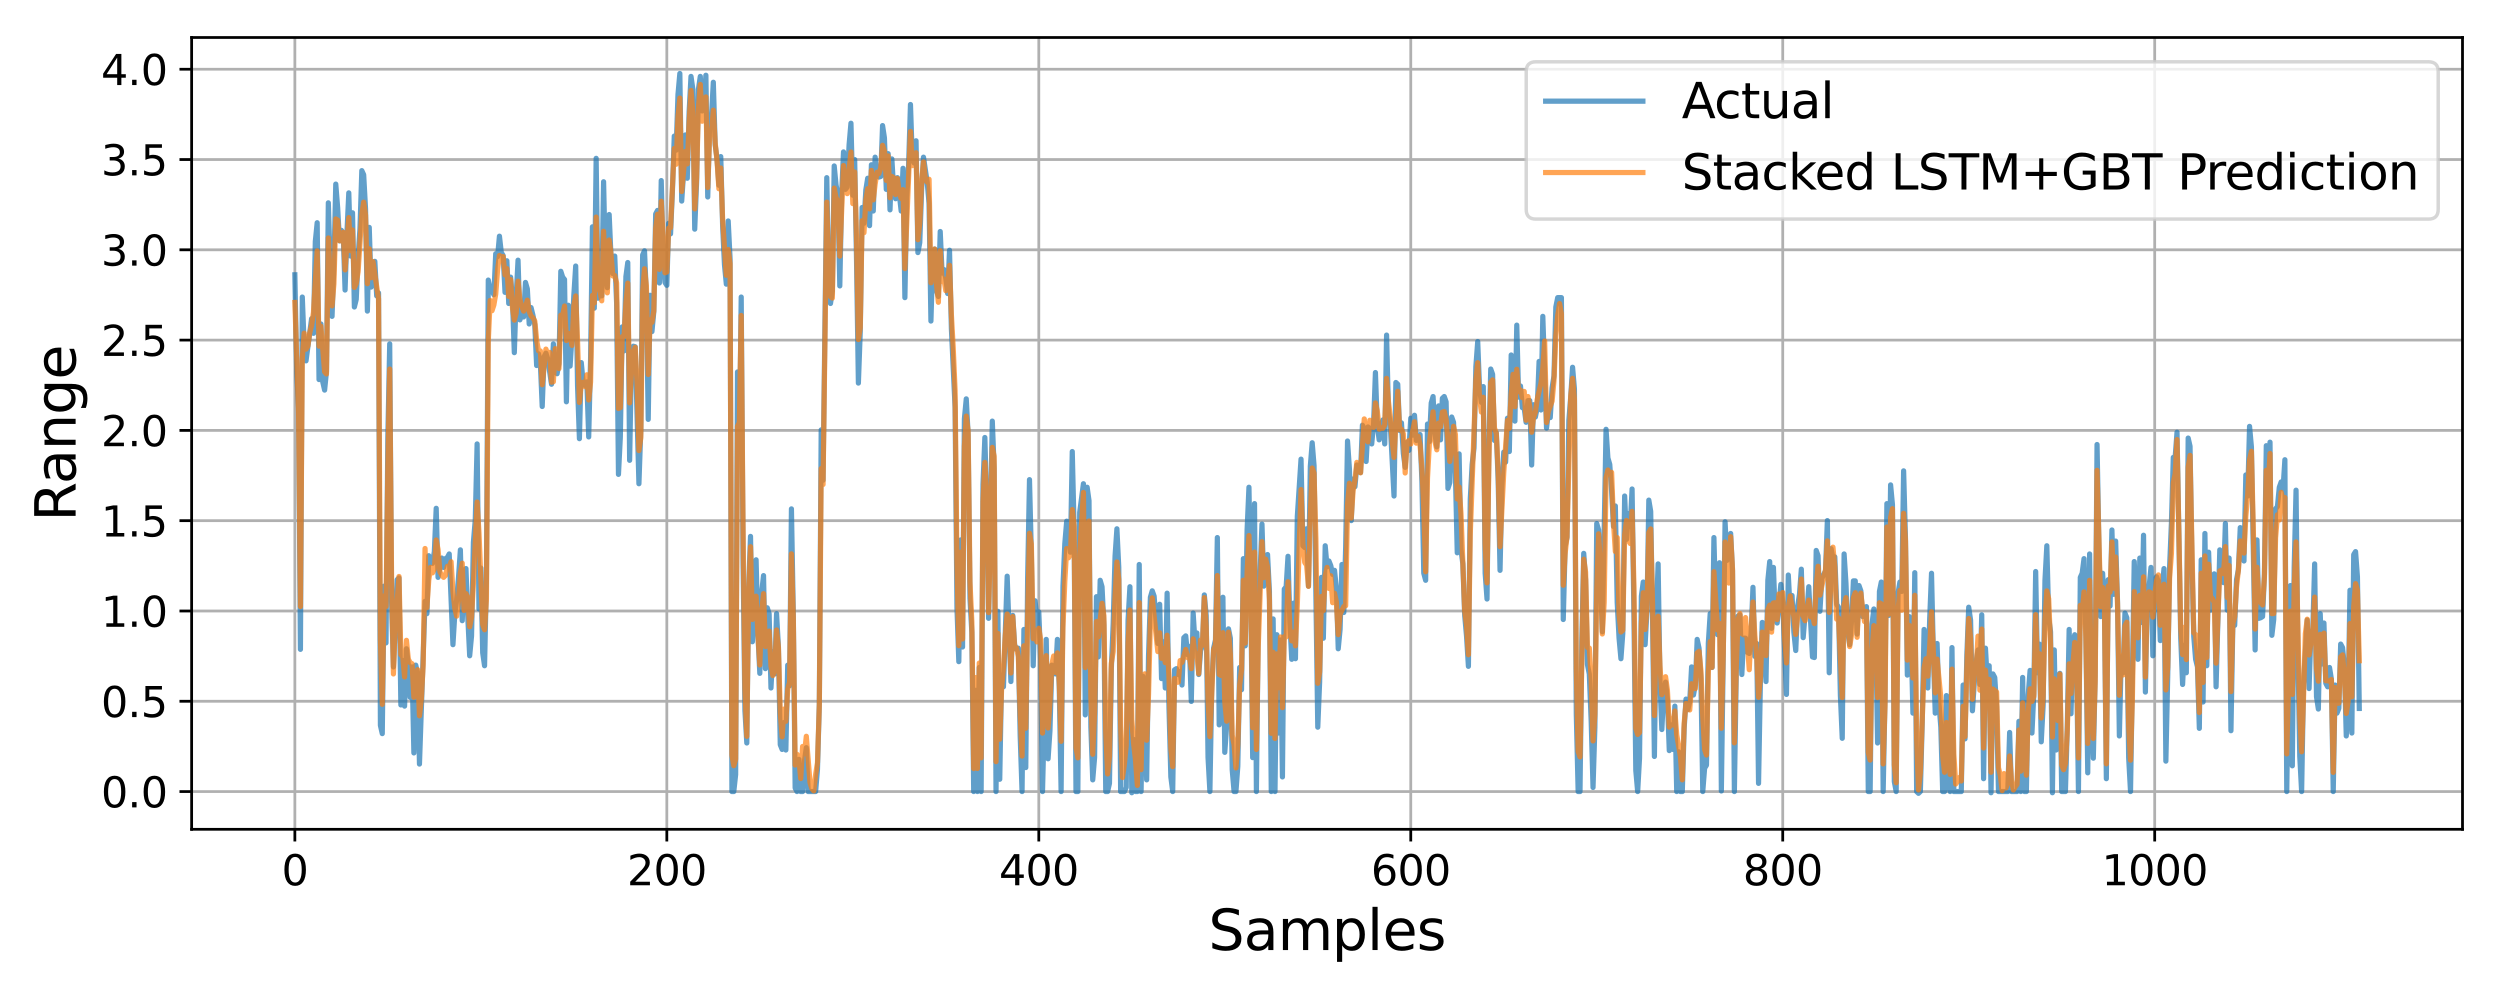 <?xml version="1.0" encoding="utf-8" standalone="no"?>
<!DOCTYPE svg PUBLIC "-//W3C//DTD SVG 1.1//EN"
  "http://www.w3.org/Graphics/SVG/1.1/DTD/svg11.dtd">
<svg xmlns:xlink="http://www.w3.org/1999/xlink" width="720pt" height="288pt" viewBox="0 0 720 288" xmlns="http://www.w3.org/2000/svg" version="1.1">
 <defs>
  <style type="text/css">*{stroke-linejoin: round; stroke-linecap: butt}</style>
 </defs>
 <g id="figure_1">
  <g id="patch_1">
   <path d="M 0 288 
L 720 288 
L 720 0 
L 0 0 
z
" style="fill: #ffffff"/>
  </g>
  <g id="axes_1">
   <g id="patch_2">
    <path d="M 55.19 238.84 
L 709.2 238.84 
L 709.2 10.8 
L 55.19 10.8 
z
" style="fill: #ffffff"/>
   </g>
   <g id="matplotlib.axis_1">
    <g id="xtick_1">
     <g id="line2d_1">
      <path d="M 84.918 238.84 
L 84.918 10.8 
" clip-path="url(#p6477c21d0c)" style="fill: none; stroke: #b0b0b0; stroke-width: 0.8; stroke-linecap: square"/>
     </g>
     <g id="line2d_2">
      <defs>
       <path id="meed51e862d" d="M 0 0 
L 0 3.5 
" style="stroke: #000000; stroke-width: 0.8"/>
      </defs>
      <g>
       <use xlink:href="#meed51e862d" x="84.918" y="238.84" style="stroke: #000000; stroke-width: 0.8"/>
      </g>
     </g>
     <g id="text_1">
      <!-- 0 -->
      <g transform="translate(81.1 254.958) scale(0.12 -0.12)">
       <defs>
        <path id="DejaVuSans-30" d="M 2034 4250 
Q 1547 4250 1301 3770 
Q 1056 3291 1056 2328 
Q 1056 1369 1301 889 
Q 1547 409 2034 409 
Q 2525 409 2770 889 
Q 3016 1369 3016 2328 
Q 3016 3291 2770 3770 
Q 2525 4250 2034 4250 
z
M 2034 4750 
Q 2819 4750 3233 4129 
Q 3647 3509 3647 2328 
Q 3647 1150 3233 529 
Q 2819 -91 2034 -91 
Q 1250 -91 836 529 
Q 422 1150 422 2328 
Q 422 3509 836 4129 
Q 1250 4750 2034 4750 
z
" transform="scale(0.016)"/>
       </defs>
       <use xlink:href="#DejaVuSans-30"/>
      </g>
     </g>
    </g>
    <g id="xtick_2">
     <g id="line2d_3">
      <path d="M 192.045 238.84 
L 192.045 10.8 
" clip-path="url(#p6477c21d0c)" style="fill: none; stroke: #b0b0b0; stroke-width: 0.8; stroke-linecap: square"/>
     </g>
     <g id="line2d_4">
      <g>
       <use xlink:href="#meed51e862d" x="192.045" y="238.84" style="stroke: #000000; stroke-width: 0.8"/>
      </g>
     </g>
     <g id="text_2">
      <!-- 200 -->
      <g transform="translate(180.592 254.958) scale(0.12 -0.12)">
       <defs>
        <path id="DejaVuSans-32" d="M 1228 531 
L 3431 531 
L 3431 0 
L 469 0 
L 469 531 
Q 828 903 1448 1529 
Q 2069 2156 2228 2338 
Q 2531 2678 2651 2914 
Q 2772 3150 2772 3378 
Q 2772 3750 2511 3984 
Q 2250 4219 1831 4219 
Q 1534 4219 1204 4116 
Q 875 4013 500 3803 
L 500 4441 
Q 881 4594 1212 4672 
Q 1544 4750 1819 4750 
Q 2544 4750 2975 4387 
Q 3406 4025 3406 3419 
Q 3406 3131 3298 2873 
Q 3191 2616 2906 2266 
Q 2828 2175 2409 1742 
Q 1991 1309 1228 531 
z
" transform="scale(0.016)"/>
       </defs>
       <use xlink:href="#DejaVuSans-32"/>
       <use xlink:href="#DejaVuSans-30" x="63.623"/>
       <use xlink:href="#DejaVuSans-30" x="127.246"/>
      </g>
     </g>
    </g>
    <g id="xtick_3">
     <g id="line2d_5">
      <path d="M 299.172 238.84 
L 299.172 10.8 
" clip-path="url(#p6477c21d0c)" style="fill: none; stroke: #b0b0b0; stroke-width: 0.8; stroke-linecap: square"/>
     </g>
     <g id="line2d_6">
      <g>
       <use xlink:href="#meed51e862d" x="299.172" y="238.84" style="stroke: #000000; stroke-width: 0.8"/>
      </g>
     </g>
     <g id="text_3">
      <!-- 400 -->
      <g transform="translate(287.719 254.958) scale(0.12 -0.12)">
       <defs>
        <path id="DejaVuSans-34" d="M 2419 4116 
L 825 1625 
L 2419 1625 
L 2419 4116 
z
M 2253 4666 
L 3047 4666 
L 3047 1625 
L 3713 1625 
L 3713 1100 
L 3047 1100 
L 3047 0 
L 2419 0 
L 2419 1100 
L 313 1100 
L 313 1709 
L 2253 4666 
z
" transform="scale(0.016)"/>
       </defs>
       <use xlink:href="#DejaVuSans-34"/>
       <use xlink:href="#DejaVuSans-30" x="63.623"/>
       <use xlink:href="#DejaVuSans-30" x="127.246"/>
      </g>
     </g>
    </g>
    <g id="xtick_4">
     <g id="line2d_7">
      <path d="M 406.299 238.84 
L 406.299 10.8 
" clip-path="url(#p6477c21d0c)" style="fill: none; stroke: #b0b0b0; stroke-width: 0.8; stroke-linecap: square"/>
     </g>
     <g id="line2d_8">
      <g>
       <use xlink:href="#meed51e862d" x="406.299" y="238.84" style="stroke: #000000; stroke-width: 0.8"/>
      </g>
     </g>
     <g id="text_4">
      <!-- 600 -->
      <g transform="translate(394.846 254.958) scale(0.12 -0.12)">
       <defs>
        <path id="DejaVuSans-36" d="M 2113 2584 
Q 1688 2584 1439 2293 
Q 1191 2003 1191 1497 
Q 1191 994 1439 701 
Q 1688 409 2113 409 
Q 2538 409 2786 701 
Q 3034 994 3034 1497 
Q 3034 2003 2786 2293 
Q 2538 2584 2113 2584 
z
M 3366 4563 
L 3366 3988 
Q 3128 4100 2886 4159 
Q 2644 4219 2406 4219 
Q 1781 4219 1451 3797 
Q 1122 3375 1075 2522 
Q 1259 2794 1537 2939 
Q 1816 3084 2150 3084 
Q 2853 3084 3261 2657 
Q 3669 2231 3669 1497 
Q 3669 778 3244 343 
Q 2819 -91 2113 -91 
Q 1303 -91 875 529 
Q 447 1150 447 2328 
Q 447 3434 972 4092 
Q 1497 4750 2381 4750 
Q 2619 4750 2861 4703 
Q 3103 4656 3366 4563 
z
" transform="scale(0.016)"/>
       </defs>
       <use xlink:href="#DejaVuSans-36"/>
       <use xlink:href="#DejaVuSans-30" x="63.623"/>
       <use xlink:href="#DejaVuSans-30" x="127.246"/>
      </g>
     </g>
    </g>
    <g id="xtick_5">
     <g id="line2d_9">
      <path d="M 513.426 238.84 
L 513.426 10.8 
" clip-path="url(#p6477c21d0c)" style="fill: none; stroke: #b0b0b0; stroke-width: 0.8; stroke-linecap: square"/>
     </g>
     <g id="line2d_10">
      <g>
       <use xlink:href="#meed51e862d" x="513.426" y="238.84" style="stroke: #000000; stroke-width: 0.8"/>
      </g>
     </g>
     <g id="text_5">
      <!-- 800 -->
      <g transform="translate(501.973 254.958) scale(0.12 -0.12)">
       <defs>
        <path id="DejaVuSans-38" d="M 2034 2216 
Q 1584 2216 1326 1975 
Q 1069 1734 1069 1313 
Q 1069 891 1326 650 
Q 1584 409 2034 409 
Q 2484 409 2743 651 
Q 3003 894 3003 1313 
Q 3003 1734 2745 1975 
Q 2488 2216 2034 2216 
z
M 1403 2484 
Q 997 2584 770 2862 
Q 544 3141 544 3541 
Q 544 4100 942 4425 
Q 1341 4750 2034 4750 
Q 2731 4750 3128 4425 
Q 3525 4100 3525 3541 
Q 3525 3141 3298 2862 
Q 3072 2584 2669 2484 
Q 3125 2378 3379 2068 
Q 3634 1759 3634 1313 
Q 3634 634 3220 271 
Q 2806 -91 2034 -91 
Q 1263 -91 848 271 
Q 434 634 434 1313 
Q 434 1759 690 2068 
Q 947 2378 1403 2484 
z
M 1172 3481 
Q 1172 3119 1398 2916 
Q 1625 2713 2034 2713 
Q 2441 2713 2670 2916 
Q 2900 3119 2900 3481 
Q 2900 3844 2670 4047 
Q 2441 4250 2034 4250 
Q 1625 4250 1398 4047 
Q 1172 3844 1172 3481 
z
" transform="scale(0.016)"/>
       </defs>
       <use xlink:href="#DejaVuSans-38"/>
       <use xlink:href="#DejaVuSans-30" x="63.623"/>
       <use xlink:href="#DejaVuSans-30" x="127.246"/>
      </g>
     </g>
    </g>
    <g id="xtick_6">
     <g id="line2d_11">
      <path d="M 620.552 238.84 
L 620.552 10.8 
" clip-path="url(#p6477c21d0c)" style="fill: none; stroke: #b0b0b0; stroke-width: 0.8; stroke-linecap: square"/>
     </g>
     <g id="line2d_12">
      <g>
       <use xlink:href="#meed51e862d" x="620.552" y="238.84" style="stroke: #000000; stroke-width: 0.8"/>
      </g>
     </g>
     <g id="text_6">
      <!-- 1000 -->
      <g transform="translate(605.282 254.958) scale(0.12 -0.12)">
       <defs>
        <path id="DejaVuSans-31" d="M 794 531 
L 1825 531 
L 1825 4091 
L 703 3866 
L 703 4441 
L 1819 4666 
L 2450 4666 
L 2450 531 
L 3481 531 
L 3481 0 
L 794 0 
L 794 531 
z
" transform="scale(0.016)"/>
       </defs>
       <use xlink:href="#DejaVuSans-31"/>
       <use xlink:href="#DejaVuSans-30" x="63.623"/>
       <use xlink:href="#DejaVuSans-30" x="127.246"/>
       <use xlink:href="#DejaVuSans-30" x="190.869"/>
      </g>
     </g>
    </g>
    <g id="text_7">
     <!-- Samples -->
     <g transform="translate(348.03 273.611) scale(0.16 -0.16)">
      <defs>
       <path id="DejaVuSans-53" d="M 3425 4513 
L 3425 3897 
Q 3066 4069 2747 4153 
Q 2428 4238 2131 4238 
Q 1616 4238 1336 4038 
Q 1056 3838 1056 3469 
Q 1056 3159 1242 3001 
Q 1428 2844 1947 2747 
L 2328 2669 
Q 3034 2534 3370 2195 
Q 3706 1856 3706 1288 
Q 3706 609 3251 259 
Q 2797 -91 1919 -91 
Q 1588 -91 1214 -16 
Q 841 59 441 206 
L 441 856 
Q 825 641 1194 531 
Q 1563 422 1919 422 
Q 2459 422 2753 634 
Q 3047 847 3047 1241 
Q 3047 1584 2836 1778 
Q 2625 1972 2144 2069 
L 1759 2144 
Q 1053 2284 737 2584 
Q 422 2884 422 3419 
Q 422 4038 858 4394 
Q 1294 4750 2059 4750 
Q 2388 4750 2728 4690 
Q 3069 4631 3425 4513 
z
" transform="scale(0.016)"/>
       <path id="DejaVuSans-61" d="M 2194 1759 
Q 1497 1759 1228 1600 
Q 959 1441 959 1056 
Q 959 750 1161 570 
Q 1363 391 1709 391 
Q 2188 391 2477 730 
Q 2766 1069 2766 1631 
L 2766 1759 
L 2194 1759 
z
M 3341 1997 
L 3341 0 
L 2766 0 
L 2766 531 
Q 2569 213 2275 61 
Q 1981 -91 1556 -91 
Q 1019 -91 701 211 
Q 384 513 384 1019 
Q 384 1609 779 1909 
Q 1175 2209 1959 2209 
L 2766 2209 
L 2766 2266 
Q 2766 2663 2505 2880 
Q 2244 3097 1772 3097 
Q 1472 3097 1187 3025 
Q 903 2953 641 2809 
L 641 3341 
Q 956 3463 1253 3523 
Q 1550 3584 1831 3584 
Q 2591 3584 2966 3190 
Q 3341 2797 3341 1997 
z
" transform="scale(0.016)"/>
       <path id="DejaVuSans-6d" d="M 3328 2828 
Q 3544 3216 3844 3400 
Q 4144 3584 4550 3584 
Q 5097 3584 5394 3201 
Q 5691 2819 5691 2113 
L 5691 0 
L 5113 0 
L 5113 2094 
Q 5113 2597 4934 2840 
Q 4756 3084 4391 3084 
Q 3944 3084 3684 2787 
Q 3425 2491 3425 1978 
L 3425 0 
L 2847 0 
L 2847 2094 
Q 2847 2600 2669 2842 
Q 2491 3084 2119 3084 
Q 1678 3084 1418 2786 
Q 1159 2488 1159 1978 
L 1159 0 
L 581 0 
L 581 3500 
L 1159 3500 
L 1159 2956 
Q 1356 3278 1631 3431 
Q 1906 3584 2284 3584 
Q 2666 3584 2933 3390 
Q 3200 3197 3328 2828 
z
" transform="scale(0.016)"/>
       <path id="DejaVuSans-70" d="M 1159 525 
L 1159 -1331 
L 581 -1331 
L 581 3500 
L 1159 3500 
L 1159 2969 
Q 1341 3281 1617 3432 
Q 1894 3584 2278 3584 
Q 2916 3584 3314 3078 
Q 3713 2572 3713 1747 
Q 3713 922 3314 415 
Q 2916 -91 2278 -91 
Q 1894 -91 1617 61 
Q 1341 213 1159 525 
z
M 3116 1747 
Q 3116 2381 2855 2742 
Q 2594 3103 2138 3103 
Q 1681 3103 1420 2742 
Q 1159 2381 1159 1747 
Q 1159 1113 1420 752 
Q 1681 391 2138 391 
Q 2594 391 2855 752 
Q 3116 1113 3116 1747 
z
" transform="scale(0.016)"/>
       <path id="DejaVuSans-6c" d="M 603 4863 
L 1178 4863 
L 1178 0 
L 603 0 
L 603 4863 
z
" transform="scale(0.016)"/>
       <path id="DejaVuSans-65" d="M 3597 1894 
L 3597 1613 
L 953 1613 
Q 991 1019 1311 708 
Q 1631 397 2203 397 
Q 2534 397 2845 478 
Q 3156 559 3463 722 
L 3463 178 
Q 3153 47 2828 -22 
Q 2503 -91 2169 -91 
Q 1331 -91 842 396 
Q 353 884 353 1716 
Q 353 2575 817 3079 
Q 1281 3584 2069 3584 
Q 2775 3584 3186 3129 
Q 3597 2675 3597 1894 
z
M 3022 2063 
Q 3016 2534 2758 2815 
Q 2500 3097 2075 3097 
Q 1594 3097 1305 2825 
Q 1016 2553 972 2059 
L 3022 2063 
z
" transform="scale(0.016)"/>
       <path id="DejaVuSans-73" d="M 2834 3397 
L 2834 2853 
Q 2591 2978 2328 3040 
Q 2066 3103 1784 3103 
Q 1356 3103 1142 2972 
Q 928 2841 928 2578 
Q 928 2378 1081 2264 
Q 1234 2150 1697 2047 
L 1894 2003 
Q 2506 1872 2764 1633 
Q 3022 1394 3022 966 
Q 3022 478 2636 193 
Q 2250 -91 1575 -91 
Q 1294 -91 989 -36 
Q 684 19 347 128 
L 347 722 
Q 666 556 975 473 
Q 1284 391 1588 391 
Q 1994 391 2212 530 
Q 2431 669 2431 922 
Q 2431 1156 2273 1281 
Q 2116 1406 1581 1522 
L 1381 1569 
Q 847 1681 609 1914 
Q 372 2147 372 2553 
Q 372 3047 722 3315 
Q 1072 3584 1716 3584 
Q 2034 3584 2315 3537 
Q 2597 3491 2834 3397 
z
" transform="scale(0.016)"/>
      </defs>
      <use xlink:href="#DejaVuSans-53"/>
      <use xlink:href="#DejaVuSans-61" x="63.477"/>
      <use xlink:href="#DejaVuSans-6d" x="124.756"/>
      <use xlink:href="#DejaVuSans-70" x="222.168"/>
      <use xlink:href="#DejaVuSans-6c" x="285.645"/>
      <use xlink:href="#DejaVuSans-65" x="313.428"/>
      <use xlink:href="#DejaVuSans-73" x="374.951"/>
     </g>
    </g>
   </g>
   <g id="matplotlib.axis_2">
    <g id="ytick_1">
     <g id="line2d_13">
      <path d="M 55.19 227.969 
L 709.2 227.969 
" clip-path="url(#p6477c21d0c)" style="fill: none; stroke: #b0b0b0; stroke-width: 0.8; stroke-linecap: square"/>
     </g>
     <g id="line2d_14">
      <defs>
       <path id="m1d76608a9b" d="M 0 0 
L -3.5 0 
" style="stroke: #000000; stroke-width: 0.8"/>
      </defs>
      <g>
       <use xlink:href="#m1d76608a9b" x="55.19" y="227.969" style="stroke: #000000; stroke-width: 0.8"/>
      </g>
     </g>
     <g id="text_8">
      <!-- 0.0 -->
      <g transform="translate(29.106 232.528) scale(0.12 -0.12)">
       <defs>
        <path id="DejaVuSans-2e" d="M 684 794 
L 1344 794 
L 1344 0 
L 684 0 
L 684 794 
z
" transform="scale(0.016)"/>
       </defs>
       <use xlink:href="#DejaVuSans-30"/>
       <use xlink:href="#DejaVuSans-2e" x="63.623"/>
       <use xlink:href="#DejaVuSans-30" x="95.41"/>
      </g>
     </g>
    </g>
    <g id="ytick_2">
     <g id="line2d_15">
      <path d="M 55.19 201.965 
L 709.2 201.965 
" clip-path="url(#p6477c21d0c)" style="fill: none; stroke: #b0b0b0; stroke-width: 0.8; stroke-linecap: square"/>
     </g>
     <g id="line2d_16">
      <g>
       <use xlink:href="#m1d76608a9b" x="55.19" y="201.965" style="stroke: #000000; stroke-width: 0.8"/>
      </g>
     </g>
     <g id="text_9">
      <!-- 0.5 -->
      <g transform="translate(29.106 206.524) scale(0.12 -0.12)">
       <defs>
        <path id="DejaVuSans-35" d="M 691 4666 
L 3169 4666 
L 3169 4134 
L 1269 4134 
L 1269 2991 
Q 1406 3038 1543 3061 
Q 1681 3084 1819 3084 
Q 2600 3084 3056 2656 
Q 3513 2228 3513 1497 
Q 3513 744 3044 326 
Q 2575 -91 1722 -91 
Q 1428 -91 1123 -41 
Q 819 9 494 109 
L 494 744 
Q 775 591 1075 516 
Q 1375 441 1709 441 
Q 2250 441 2565 725 
Q 2881 1009 2881 1497 
Q 2881 1984 2565 2268 
Q 2250 2553 1709 2553 
Q 1456 2553 1204 2497 
Q 953 2441 691 2322 
L 691 4666 
z
" transform="scale(0.016)"/>
       </defs>
       <use xlink:href="#DejaVuSans-30"/>
       <use xlink:href="#DejaVuSans-2e" x="63.623"/>
       <use xlink:href="#DejaVuSans-35" x="95.41"/>
      </g>
     </g>
    </g>
    <g id="ytick_3">
     <g id="line2d_17">
      <path d="M 55.19 175.961 
L 709.2 175.961 
" clip-path="url(#p6477c21d0c)" style="fill: none; stroke: #b0b0b0; stroke-width: 0.8; stroke-linecap: square"/>
     </g>
     <g id="line2d_18">
      <g>
       <use xlink:href="#m1d76608a9b" x="55.19" y="175.961" style="stroke: #000000; stroke-width: 0.8"/>
      </g>
     </g>
     <g id="text_10">
      <!-- 1.0 -->
      <g transform="translate(29.106 180.52) scale(0.12 -0.12)">
       <use xlink:href="#DejaVuSans-31"/>
       <use xlink:href="#DejaVuSans-2e" x="63.623"/>
       <use xlink:href="#DejaVuSans-30" x="95.41"/>
      </g>
     </g>
    </g>
    <g id="ytick_4">
     <g id="line2d_19">
      <path d="M 55.19 149.957 
L 709.2 149.957 
" clip-path="url(#p6477c21d0c)" style="fill: none; stroke: #b0b0b0; stroke-width: 0.8; stroke-linecap: square"/>
     </g>
     <g id="line2d_20">
      <g>
       <use xlink:href="#m1d76608a9b" x="55.19" y="149.957" style="stroke: #000000; stroke-width: 0.8"/>
      </g>
     </g>
     <g id="text_11">
      <!-- 1.5 -->
      <g transform="translate(29.106 154.516) scale(0.12 -0.12)">
       <use xlink:href="#DejaVuSans-31"/>
       <use xlink:href="#DejaVuSans-2e" x="63.623"/>
       <use xlink:href="#DejaVuSans-35" x="95.41"/>
      </g>
     </g>
    </g>
    <g id="ytick_5">
     <g id="line2d_21">
      <path d="M 55.19 123.953 
L 709.2 123.953 
" clip-path="url(#p6477c21d0c)" style="fill: none; stroke: #b0b0b0; stroke-width: 0.8; stroke-linecap: square"/>
     </g>
     <g id="line2d_22">
      <g>
       <use xlink:href="#m1d76608a9b" x="55.19" y="123.953" style="stroke: #000000; stroke-width: 0.8"/>
      </g>
     </g>
     <g id="text_12">
      <!-- 2.0 -->
      <g transform="translate(29.106 128.512) scale(0.12 -0.12)">
       <use xlink:href="#DejaVuSans-32"/>
       <use xlink:href="#DejaVuSans-2e" x="63.623"/>
       <use xlink:href="#DejaVuSans-30" x="95.41"/>
      </g>
     </g>
    </g>
    <g id="ytick_6">
     <g id="line2d_23">
      <path d="M 55.19 97.949 
L 709.2 97.949 
" clip-path="url(#p6477c21d0c)" style="fill: none; stroke: #b0b0b0; stroke-width: 0.8; stroke-linecap: square"/>
     </g>
     <g id="line2d_24">
      <g>
       <use xlink:href="#m1d76608a9b" x="55.19" y="97.949" style="stroke: #000000; stroke-width: 0.8"/>
      </g>
     </g>
     <g id="text_13">
      <!-- 2.5 -->
      <g transform="translate(29.106 102.508) scale(0.12 -0.12)">
       <use xlink:href="#DejaVuSans-32"/>
       <use xlink:href="#DejaVuSans-2e" x="63.623"/>
       <use xlink:href="#DejaVuSans-35" x="95.41"/>
      </g>
     </g>
    </g>
    <g id="ytick_7">
     <g id="line2d_25">
      <path d="M 55.19 71.945 
L 709.2 71.945 
" clip-path="url(#p6477c21d0c)" style="fill: none; stroke: #b0b0b0; stroke-width: 0.8; stroke-linecap: square"/>
     </g>
     <g id="line2d_26">
      <g>
       <use xlink:href="#m1d76608a9b" x="55.19" y="71.945" style="stroke: #000000; stroke-width: 0.8"/>
      </g>
     </g>
     <g id="text_14">
      <!-- 3.0 -->
      <g transform="translate(29.106 76.504) scale(0.12 -0.12)">
       <defs>
        <path id="DejaVuSans-33" d="M 2597 2516 
Q 3050 2419 3304 2112 
Q 3559 1806 3559 1356 
Q 3559 666 3084 287 
Q 2609 -91 1734 -91 
Q 1441 -91 1130 -33 
Q 819 25 488 141 
L 488 750 
Q 750 597 1062 519 
Q 1375 441 1716 441 
Q 2309 441 2620 675 
Q 2931 909 2931 1356 
Q 2931 1769 2642 2001 
Q 2353 2234 1838 2234 
L 1294 2234 
L 1294 2753 
L 1863 2753 
Q 2328 2753 2575 2939 
Q 2822 3125 2822 3475 
Q 2822 3834 2567 4026 
Q 2313 4219 1838 4219 
Q 1578 4219 1281 4162 
Q 984 4106 628 3988 
L 628 4550 
Q 988 4650 1302 4700 
Q 1616 4750 1894 4750 
Q 2613 4750 3031 4423 
Q 3450 4097 3450 3541 
Q 3450 3153 3228 2886 
Q 3006 2619 2597 2516 
z
" transform="scale(0.016)"/>
       </defs>
       <use xlink:href="#DejaVuSans-33"/>
       <use xlink:href="#DejaVuSans-2e" x="63.623"/>
       <use xlink:href="#DejaVuSans-30" x="95.41"/>
      </g>
     </g>
    </g>
    <g id="ytick_8">
     <g id="line2d_27">
      <path d="M 55.19 45.941 
L 709.2 45.941 
" clip-path="url(#p6477c21d0c)" style="fill: none; stroke: #b0b0b0; stroke-width: 0.8; stroke-linecap: square"/>
     </g>
     <g id="line2d_28">
      <g>
       <use xlink:href="#m1d76608a9b" x="55.19" y="45.941" style="stroke: #000000; stroke-width: 0.8"/>
      </g>
     </g>
     <g id="text_15">
      <!-- 3.5 -->
      <g transform="translate(29.106 50.5) scale(0.12 -0.12)">
       <use xlink:href="#DejaVuSans-33"/>
       <use xlink:href="#DejaVuSans-2e" x="63.623"/>
       <use xlink:href="#DejaVuSans-35" x="95.41"/>
      </g>
     </g>
    </g>
    <g id="ytick_9">
     <g id="line2d_29">
      <path d="M 55.19 19.937 
L 709.2 19.937 
" clip-path="url(#p6477c21d0c)" style="fill: none; stroke: #b0b0b0; stroke-width: 0.8; stroke-linecap: square"/>
     </g>
     <g id="line2d_30">
      <g>
       <use xlink:href="#m1d76608a9b" x="55.19" y="19.937" style="stroke: #000000; stroke-width: 0.8"/>
      </g>
     </g>
     <g id="text_16">
      <!-- 4.0 -->
      <g transform="translate(29.106 24.497) scale(0.12 -0.12)">
       <use xlink:href="#DejaVuSans-34"/>
       <use xlink:href="#DejaVuSans-2e" x="63.623"/>
       <use xlink:href="#DejaVuSans-30" x="95.41"/>
      </g>
     </g>
    </g>
    <g id="text_17">
     <!-- Range -->
     <g transform="translate(21.779 150.173) rotate(-90) scale(0.16 -0.16)">
      <defs>
       <path id="DejaVuSans-52" d="M 2841 2188 
Q 3044 2119 3236 1894 
Q 3428 1669 3622 1275 
L 4263 0 
L 3584 0 
L 2988 1197 
Q 2756 1666 2539 1819 
Q 2322 1972 1947 1972 
L 1259 1972 
L 1259 0 
L 628 0 
L 628 4666 
L 2053 4666 
Q 2853 4666 3247 4331 
Q 3641 3997 3641 3322 
Q 3641 2881 3436 2590 
Q 3231 2300 2841 2188 
z
M 1259 4147 
L 1259 2491 
L 2053 2491 
Q 2509 2491 2742 2702 
Q 2975 2913 2975 3322 
Q 2975 3731 2742 3939 
Q 2509 4147 2053 4147 
L 1259 4147 
z
" transform="scale(0.016)"/>
       <path id="DejaVuSans-6e" d="M 3513 2113 
L 3513 0 
L 2938 0 
L 2938 2094 
Q 2938 2591 2744 2837 
Q 2550 3084 2163 3084 
Q 1697 3084 1428 2787 
Q 1159 2491 1159 1978 
L 1159 0 
L 581 0 
L 581 3500 
L 1159 3500 
L 1159 2956 
Q 1366 3272 1645 3428 
Q 1925 3584 2291 3584 
Q 2894 3584 3203 3211 
Q 3513 2838 3513 2113 
z
" transform="scale(0.016)"/>
       <path id="DejaVuSans-67" d="M 2906 1791 
Q 2906 2416 2648 2759 
Q 2391 3103 1925 3103 
Q 1463 3103 1205 2759 
Q 947 2416 947 1791 
Q 947 1169 1205 825 
Q 1463 481 1925 481 
Q 2391 481 2648 825 
Q 2906 1169 2906 1791 
z
M 3481 434 
Q 3481 -459 3084 -895 
Q 2688 -1331 1869 -1331 
Q 1566 -1331 1297 -1286 
Q 1028 -1241 775 -1147 
L 775 -588 
Q 1028 -725 1275 -790 
Q 1522 -856 1778 -856 
Q 2344 -856 2625 -561 
Q 2906 -266 2906 331 
L 2906 616 
Q 2728 306 2450 153 
Q 2172 0 1784 0 
Q 1141 0 747 490 
Q 353 981 353 1791 
Q 353 2603 747 3093 
Q 1141 3584 1784 3584 
Q 2172 3584 2450 3431 
Q 2728 3278 2906 2969 
L 2906 3500 
L 3481 3500 
L 3481 434 
z
" transform="scale(0.016)"/>
      </defs>
      <use xlink:href="#DejaVuSans-52"/>
      <use xlink:href="#DejaVuSans-61" x="67.232"/>
      <use xlink:href="#DejaVuSans-6e" x="128.512"/>
      <use xlink:href="#DejaVuSans-67" x="191.891"/>
      <use xlink:href="#DejaVuSans-65" x="255.367"/>
     </g>
    </g>
   </g>
   <g id="line2d_31">
    <path d="M 84.918 79.145 
L 85.453 107.291 
L 85.989 117.404 
L 86.525 187.013 
L 87.06 85.549 
L 87.596 99.37 
L 88.132 103.921 
L 89.738 91.785 
L 90.274 95.999 
L 90.81 69.538 
L 91.345 64.144 
L 91.881 109.314 
L 92.417 93.302 
L 92.952 109.988 
L 93.488 112.348 
L 94.024 106.954 
L 94.559 58.414 
L 95.095 76.785 
L 95.63 91.111 
L 96.166 76.111 
L 96.702 53.02 
L 97.237 59.762 
L 97.773 69.369 
L 98.309 66.335 
L 98.844 67.178 
L 99.38 83.527 
L 99.915 67.178 
L 100.451 55.548 
L 100.987 73.751 
L 101.522 61.279 
L 102.058 88.415 
L 102.594 86.223 
L 103.129 74.088 
L 103.665 65.998 
L 104.201 49.144 
L 104.736 50.324 
L 105.272 60.099 
L 105.807 89.594 
L 106.343 65.493 
L 106.879 82.684 
L 107.414 81.673 
L 107.95 75.268 
L 108.486 85.212 
L 109.021 84.369 
L 109.557 208.923 
L 110.093 211.283 
L 110.628 168.81 
L 111.164 185.159 
L 111.699 126 
L 112.235 99.033 
L 112.771 173.192 
L 113.306 192.069 
L 114.378 166.956 
L 114.913 166.45 
L 115.449 203.024 
L 115.985 190.215 
L 116.52 203.361 
L 117.056 186.844 
L 117.591 191.395 
L 118.127 200.833 
L 118.663 192.069 
L 119.198 216.845 
L 119.734 191.563 
L 120.27 193.754 
L 120.805 220.047 
L 122.412 173.192 
L 122.948 176.732 
L 123.483 160.046 
L 124.019 161.9 
L 124.555 162.237 
L 125.09 158.866 
L 125.626 146.394 
L 126.162 166.282 
L 127.233 160.72 
L 127.769 163.417 
L 128.304 160.888 
L 128.84 160.551 
L 129.375 159.54 
L 130.447 185.664 
L 130.982 176.9 
L 131.518 172.686 
L 132.054 166.282 
L 132.589 158.36 
L 133.125 178.754 
L 133.66 164.428 
L 134.196 163.754 
L 134.732 177.911 
L 135.267 188.867 
L 135.803 183.136 
L 136.339 156.169 
L 136.874 149.765 
L 137.41 127.854 
L 137.946 175.383 
L 138.481 163.585 
L 139.017 188.024 
L 139.552 191.732 
L 140.088 166.787 
L 140.624 80.661 
L 141.159 83.358 
L 141.695 83.695 
L 142.231 84.875 
L 142.766 73.077 
L 143.302 73.92 
L 143.838 68.021 
L 144.373 72.74 
L 144.909 73.583 
L 145.444 84.201 
L 145.98 75.1 
L 146.516 87.403 
L 147.051 79.819 
L 147.587 86.223 
L 148.123 101.561 
L 148.658 85.381 
L 149.194 74.931 
L 149.73 92.122 
L 150.265 90.606 
L 150.801 91.28 
L 151.336 81.336 
L 151.872 83.19 
L 152.408 93.302 
L 152.943 88.583 
L 153.479 90.774 
L 154.015 93.471 
L 154.55 105.269 
L 155.086 101.898 
L 155.622 104.595 
L 156.157 117.067 
L 156.693 102.741 
L 157.228 101.729 
L 157.764 103.415 
L 158.835 110.662 
L 159.371 99.033 
L 159.907 107.123 
L 160.442 107.629 
L 160.978 104.763 
L 161.513 78.133 
L 162.049 79.819 
L 162.585 80.493 
L 163.12 115.719 
L 163.656 87.909 
L 164.192 105.437 
L 164.727 96.842 
L 165.263 85.044 
L 165.799 76.616 
L 166.334 111.168 
L 166.87 126.337 
L 167.405 104.426 
L 167.941 109.988 
L 168.477 110.999 
L 169.012 109.988 
L 169.548 125.831 
L 170.084 103.415 
L 170.619 65.324 
L 171.155 88.752 
L 171.691 45.604 
L 172.226 85.886 
L 172.762 77.459 
L 173.297 85.212 
L 173.833 52.346 
L 174.369 77.122 
L 174.904 82.853 
L 175.44 61.785 
L 175.976 74.088 
L 176.511 78.807 
L 177.047 73.751 
L 177.583 87.235 
L 178.118 136.618 
L 178.654 125.831 
L 179.189 94.145 
L 179.725 101.055 
L 180.261 79.65 
L 180.796 75.605 
L 181.332 132.573 
L 181.868 102.741 
L 182.403 99.707 
L 182.939 99.875 
L 184.01 139.315 
L 184.546 123.809 
L 185.081 73.414 
L 185.617 72.234 
L 186.153 84.875 
L 186.688 120.775 
L 187.224 85.044 
L 187.76 95.493 
L 188.295 89.763 
L 188.831 61.616 
L 189.366 60.605 
L 189.902 81.504 
L 190.438 52.009 
L 190.973 74.425 
L 191.509 81.336 
L 192.045 82.178 
L 192.58 64.313 
L 193.116 67.346 
L 193.652 55.043 
L 194.187 39.2 
L 194.723 43.245 
L 195.258 27.233 
L 195.794 21.165 
L 196.33 57.908 
L 196.865 49.818 
L 197.401 38.863 
L 197.937 51.335 
L 198.472 32.121 
L 199.008 22.008 
L 199.544 25.716 
L 200.079 65.998 
L 200.615 52.515 
L 201.15 25.716 
L 201.686 22.008 
L 202.222 31.952 
L 202.757 31.11 
L 203.293 21.671 
L 203.829 56.728 
L 204.364 35.997 
L 204.9 33.638 
L 205.436 23.694 
L 205.971 41.728 
L 206.507 45.773 
L 207.042 53.357 
L 207.578 45.099 
L 208.114 64.987 
L 208.649 76.279 
L 209.185 81.841 
L 209.721 63.639 
L 210.256 74.425 
L 210.792 227.969 
L 211.328 227.969 
L 211.863 223.081 
L 212.399 107.123 
L 212.934 129.034 
L 213.47 85.549 
L 214.006 161.394 
L 214.541 204.71 
L 215.077 213.98 
L 215.613 168.979 
L 216.148 154.484 
L 216.684 184.822 
L 217.22 176.732 
L 217.755 161.225 
L 218.291 182.799 
L 218.826 193.923 
L 219.362 170.664 
L 219.898 165.776 
L 220.433 192.575 
L 220.969 175.046 
L 221.505 176.732 
L 222.04 198.137 
L 222.576 187.687 
L 223.111 194.092 
L 223.647 176.732 
L 224.183 186.339 
L 224.718 214.485 
L 225.254 215.834 
L 225.79 208.081 
L 226.325 216.002 
L 226.861 191.563 
L 227.397 197.462 
L 227.932 146.562 
L 228.468 176.732 
L 229.003 226.958 
L 229.539 227.969 
L 230.075 218.699 
L 230.61 227.969 
L 231.146 227.969 
L 231.682 219.205 
L 232.217 215.328 
L 232.753 227.969 
L 234.895 227.969 
L 235.431 221.564 
L 235.967 202.687 
L 236.502 123.809 
L 237.038 138.304 
L 238.109 51.166 
L 238.645 79.313 
L 239.181 87.403 
L 239.716 83.864 
L 240.252 47.795 
L 240.787 53.357 
L 241.323 56.054 
L 241.859 82.347 
L 242.394 55.886 
L 242.93 43.75 
L 243.466 54.537 
L 244.001 53.863 
L 244.537 41.728 
L 245.073 35.492 
L 245.608 56.223 
L 246.144 45.941 
L 246.679 74.931 
L 247.215 110.325 
L 247.751 95.493 
L 248.286 59.762 
L 248.822 64.313 
L 249.358 54.706 
L 249.893 51.335 
L 250.429 64.987 
L 250.964 47.458 
L 251.5 60.773 
L 252.036 45.267 
L 252.571 50.155 
L 253.107 50.998 
L 253.643 50.829 
L 254.178 36.166 
L 254.714 39.705 
L 255.25 54.537 
L 255.785 44.256 
L 256.321 60.436 
L 256.856 45.773 
L 257.392 54.874 
L 257.928 57.234 
L 258.463 51.166 
L 259.535 60.773 
L 260.07 48.47 
L 260.606 85.718 
L 261.142 56.728 
L 261.677 47.627 
L 262.213 30.098 
L 262.748 45.773 
L 263.284 46.953 
L 263.82 40.548 
L 264.355 72.74 
L 264.891 69.875 
L 265.427 54.537 
L 265.962 45.267 
L 267.034 52.515 
L 267.569 58.582 
L 268.105 92.46 
L 268.64 74.425 
L 269.176 71.729 
L 269.712 83.695 
L 270.247 85.381 
L 270.783 66.672 
L 271.319 78.639 
L 271.854 77.628 
L 272.39 80.156 
L 272.926 84.538 
L 273.461 72.066 
L 273.997 94.651 
L 275.068 117.404 
L 275.604 175.046 
L 276.139 190.552 
L 276.675 155.495 
L 277.211 186.339 
L 277.746 120.606 
L 278.282 114.876 
L 278.817 125.157 
L 279.353 172.349 
L 279.889 182.125 
L 280.424 227.969 
L 280.96 198.811 
L 281.496 227.969 
L 282.031 192.238 
L 282.567 227.969 
L 283.103 139.483 
L 283.638 126 
L 284.174 145.551 
L 284.709 178.08 
L 285.781 121.281 
L 286.316 134.933 
L 286.852 227.969 
L 287.388 176.057 
L 287.923 224.429 
L 288.459 194.429 
L 288.995 197.8 
L 290.066 165.945 
L 291.137 196.283 
L 291.673 177.237 
L 292.208 185.664 
L 292.744 187.013 
L 293.28 186.676 
L 293.815 212.126 
L 294.351 227.969 
L 294.887 181.282 
L 295.422 221.059 
L 295.958 166.619 
L 296.493 138.135 
L 297.029 159.54 
L 297.565 191.732 
L 298.1 173.024 
L 298.636 178.417 
L 299.172 176.226 
L 299.707 190.047 
L 300.243 227.969 
L 301.314 184.147 
L 301.85 218.53 
L 302.385 210.44 
L 302.921 191.563 
L 303.457 191.901 
L 303.992 194.092 
L 304.528 184.147 
L 305.064 197.8 
L 305.599 227.969 
L 306.135 168.81 
L 306.671 156.506 
L 307.206 150.102 
L 308.277 159.034 
L 308.813 130.045 
L 309.349 152.63 
L 309.884 227.969 
L 310.42 227.969 
L 310.956 147.573 
L 312.027 139.315 
L 312.562 205.89 
L 313.098 140.326 
L 313.634 144.203 
L 314.169 209.429 
L 314.705 224.598 
L 315.241 218.193 
L 315.776 171.844 
L 316.312 189.204 
L 316.848 167.125 
L 317.383 168.979 
L 317.919 179.934 
L 318.454 227.969 
L 318.99 227.969 
L 319.526 225.609 
L 320.061 192.575 
L 320.597 179.597 
L 321.133 160.214 
L 321.668 152.293 
L 322.204 163.417 
L 322.74 227.969 
L 323.811 227.969 
L 324.346 226.789 
L 324.882 178.586 
L 325.418 168.979 
L 325.953 228.306 
L 326.489 212.968 
L 327.025 227.969 
L 327.56 227.969 
L 328.096 162.574 
L 328.632 227.969 
L 329.167 194.766 
L 329.703 200.496 
L 330.238 224.598 
L 330.774 189.035 
L 331.31 172.012 
L 331.845 170.158 
L 332.381 171.675 
L 333.452 185.327 
L 333.988 174.035 
L 334.524 195.44 
L 335.059 184.822 
L 335.595 198.137 
L 336.13 170.833 
L 336.666 203.867 
L 337.202 223.755 
L 337.737 227.969 
L 338.273 192.912 
L 338.809 192.575 
L 339.344 194.26 
L 339.88 193.417 
L 340.415 197.294 
L 340.951 183.642 
L 341.487 183.136 
L 342.022 188.53 
L 342.558 186.17 
L 343.094 202.013 
L 343.629 176.563 
L 344.165 185.159 
L 344.701 182.293 
L 345.236 194.26 
L 345.772 187.35 
L 346.307 186.001 
L 346.843 171.338 
L 347.379 177.237 
L 347.914 218.193 
L 348.45 227.969 
L 348.986 197.8 
L 349.521 186.676 
L 350.057 184.316 
L 350.593 154.821 
L 351.128 208.755 
L 351.664 192.743 
L 352.199 172.012 
L 352.735 216.676 
L 353.271 208.923 
L 353.806 181.114 
L 354.342 183.81 
L 354.878 221.733 
L 355.413 227.969 
L 355.949 227.969 
L 356.485 220.722 
L 357.02 192.238 
L 357.556 198.642 
L 358.091 160.888 
L 358.627 186.001 
L 359.163 152.63 
L 359.698 140.326 
L 360.234 172.181 
L 360.77 218.193 
L 361.305 145.045 
L 361.841 227.969 
L 362.377 178.923 
L 363.448 150.944 
L 363.983 168.81 
L 364.519 161.225 
L 365.055 159.709 
L 365.59 170.327 
L 366.126 227.969 
L 366.662 178.248 
L 367.197 227.969 
L 367.733 182.799 
L 368.268 211.115 
L 368.804 184.316 
L 369.34 223.755 
L 369.875 169.653 
L 370.411 168.979 
L 370.947 160.214 
L 371.482 179.26 
L 372.018 189.878 
L 372.554 173.698 
L 373.089 189.709 
L 373.625 148.753 
L 374.696 132.236 
L 375.232 157.18 
L 375.767 157.686 
L 376.303 152.293 
L 376.839 168.81 
L 377.374 134.258 
L 377.91 127.517 
L 378.446 134.09 
L 379.517 209.429 
L 380.052 196.451 
L 380.588 166.282 
L 381.124 183.81 
L 381.659 157.18 
L 382.195 163.248 
L 382.731 161.563 
L 383.266 162.911 
L 383.802 165.439 
L 384.338 164.259 
L 384.873 169.484 
L 385.409 186.844 
L 385.944 181.282 
L 386.48 162.574 
L 387.016 176.394 
L 387.551 157.518 
L 388.087 127.011 
L 388.623 134.933 
L 389.158 149.933 
L 389.694 137.966 
L 390.23 140.157 
L 390.765 133.921 
L 391.301 134.764 
L 391.836 136.112 
L 392.372 122.46 
L 392.908 123.472 
L 393.443 132.91 
L 393.979 122.966 
L 394.515 123.472 
L 395.05 127.854 
L 395.586 122.123 
L 396.122 107.291 
L 396.657 122.46 
L 397.193 126.674 
L 397.728 122.797 
L 398.264 120.943 
L 398.8 127.854 
L 399.335 96.505 
L 399.871 118.415 
L 400.407 122.292 
L 401.478 142.854 
L 402.013 110.157 
L 402.549 110.662 
L 403.085 123.977 
L 403.62 121.786 
L 404.156 130.55 
L 404.692 134.596 
L 405.227 127.348 
L 405.763 129.708 
L 406.299 120.438 
L 406.834 125.326 
L 407.37 119.595 
L 407.905 126.843 
L 408.977 125.157 
L 409.512 138.641 
L 410.048 165.102 
L 410.584 167.125 
L 411.119 122.123 
L 411.655 127.18 
L 412.191 116.056 
L 412.726 114.202 
L 413.262 124.82 
L 413.797 128.697 
L 414.333 116.898 
L 414.869 126.674 
L 415.404 114.707 
L 415.94 114.202 
L 416.476 115.719 
L 417.011 140.663 
L 417.547 138.978 
L 418.083 120.101 
L 418.618 121.618 
L 419.154 136.45 
L 419.689 159.203 
L 420.225 130.719 
L 420.761 158.192 
L 421.296 162.405 
L 421.832 177.237 
L 422.368 183.305 
L 422.903 191.901 
L 423.439 143.697 
L 423.975 133.753 
L 424.51 129.034 
L 425.046 105.606 
L 425.581 98.359 
L 426.117 112.179 
L 426.653 115.887 
L 427.188 111.336 
L 427.724 165.102 
L 428.26 172.518 
L 428.795 128.528 
L 429.331 106.28 
L 429.866 107.797 
L 430.402 126.843 
L 430.938 124.651 
L 431.473 138.472 
L 432.009 164.259 
L 432.545 139.989 
L 433.08 130.213 
L 433.616 133.079 
L 434.152 120.438 
L 434.687 130.045 
L 435.223 102.235 
L 435.758 103.415 
L 436.294 121.281 
L 436.83 93.639 
L 437.365 114.37 
L 437.901 111.168 
L 438.437 117.404 
L 438.972 117.573 
L 439.508 121.618 
L 440.044 115.382 
L 440.579 115.382 
L 441.115 133.921 
L 441.65 116.561 
L 442.186 120.101 
L 442.722 117.404 
L 443.257 104.089 
L 443.793 118.078 
L 444.329 91.111 
L 445.4 123.303 
L 445.936 118.415 
L 446.471 120.269 
L 447.007 111.674 
L 447.542 108.303 
L 448.078 88.415 
L 448.614 85.718 
L 449.685 85.718 
L 450.221 178.417 
L 450.756 157.349 
L 451.292 154.821 
L 451.828 121.112 
L 452.363 114.37 
L 452.899 105.775 
L 453.434 112.011 
L 453.97 205.721 
L 454.506 227.969 
L 455.041 227.969 
L 455.577 184.485 
L 456.113 159.372 
L 456.648 166.956 
L 457.184 191.395 
L 457.719 194.092 
L 458.255 207.575 
L 458.791 226.789 
L 459.326 209.429 
L 459.862 150.776 
L 460.398 152.63 
L 461.469 181.956 
L 462.54 123.64 
L 463.076 131.899 
L 463.611 133.753 
L 464.147 141.506 
L 464.683 151.618 
L 465.218 145.719 
L 465.754 173.529 
L 466.29 183.81 
L 466.825 189.709 
L 467.361 182.462 
L 467.897 142.854 
L 468.432 155.326 
L 468.968 147.911 
L 469.503 151.618 
L 470.039 140.832 
L 470.575 177.237 
L 471.11 221.901 
L 471.646 227.969 
L 472.182 218.362 
L 472.717 171.675 
L 473.253 167.63 
L 473.789 185.664 
L 474.324 175.889 
L 474.86 144.034 
L 475.395 147.236 
L 475.931 177.574 
L 476.467 217.856 
L 477.002 177.743 
L 477.538 162.405 
L 478.074 196.451 
L 478.609 210.103 
L 479.145 199.148 
L 479.681 196.451 
L 480.216 201.508 
L 480.752 216.171 
L 481.287 208.755 
L 481.823 215.834 
L 482.359 203.361 
L 482.894 227.969 
L 483.43 216.508 
L 483.966 227.969 
L 484.501 227.969 
L 485.037 209.766 
L 485.573 201.339 
L 486.108 204.373 
L 486.644 202.013 
L 487.179 192.069 
L 487.715 200.159 
L 488.251 197.294 
L 488.786 184.147 
L 489.322 186.676 
L 489.858 195.271 
L 490.393 227.969 
L 490.929 221.227 
L 491.464 220.384 
L 492 185.159 
L 492.536 176.732 
L 493.071 192.238 
L 493.607 154.821 
L 494.143 175.889 
L 494.678 182.799 
L 495.214 162.068 
L 495.75 227.8 
L 496.821 150.27 
L 497.356 161.394 
L 498.428 153.641 
L 498.963 164.428 
L 499.499 227.969 
L 500.035 194.092 
L 500.57 177.406 
L 501.106 177.069 
L 501.642 194.26 
L 502.177 183.81 
L 502.713 183.81 
L 503.248 187.855 
L 503.784 188.193 
L 504.32 182.293 
L 504.855 169.147 
L 505.391 189.035 
L 505.927 185.327 
L 506.462 225.609 
L 506.998 196.114 
L 507.534 179.26 
L 508.069 182.631 
L 508.605 196.283 
L 509.14 167.125 
L 509.676 161.731 
L 510.212 180.945 
L 510.747 163.417 
L 511.283 177.911 
L 511.819 179.428 
L 512.89 168.304 
L 513.426 173.698 
L 514.497 199.991 
L 515.032 165.608 
L 515.568 175.889 
L 516.104 171.507 
L 516.639 182.125 
L 517.175 187.35 
L 517.711 174.709 
L 518.246 171.17 
L 518.782 163.922 
L 519.317 183.642 
L 519.853 177.069 
L 520.389 176.226 
L 520.924 168.979 
L 521.996 189.204 
L 522.531 189.372 
L 523.067 158.529 
L 523.603 160.046 
L 524.138 176.057 
L 524.674 166.619 
L 525.745 164.428 
L 526.281 149.933 
L 526.816 193.754 
L 527.352 158.023 
L 527.888 160.72 
L 528.423 160.383 
L 528.959 174.035 
L 529.495 174.878 
L 530.03 200.328 
L 530.566 212.631 
L 531.101 159.54 
L 531.637 167.967 
L 532.173 182.125 
L 532.708 185.664 
L 533.244 178.754 
L 533.78 167.293 
L 534.315 167.293 
L 534.851 182.631 
L 535.387 168.641 
L 535.922 170.158 
L 536.458 177.574 
L 536.993 175.046 
L 537.529 174.709 
L 538.065 227.969 
L 538.6 227.969 
L 539.136 179.765 
L 539.672 175.383 
L 540.207 181.956 
L 540.743 213.98 
L 541.279 170.327 
L 541.814 167.63 
L 542.35 227.969 
L 542.885 200.665 
L 543.421 145.045 
L 543.957 177.237 
L 544.492 139.652 
L 545.028 145.382 
L 545.564 225.104 
L 546.099 227.969 
L 546.635 170.833 
L 547.17 167.63 
L 547.706 170.327 
L 548.242 135.607 
L 548.777 155.158 
L 549.313 194.429 
L 549.849 177.574 
L 550.384 183.136 
L 550.92 205.384 
L 551.456 164.933 
L 551.991 227.969 
L 552.527 228.475 
L 553.062 227.969 
L 553.598 208.081 
L 554.134 181.282 
L 554.669 188.193 
L 555.205 198.137 
L 555.741 178.417 
L 556.276 165.102 
L 556.812 188.361 
L 557.348 205.384 
L 557.883 185.327 
L 558.419 202.519 
L 558.954 209.429 
L 559.49 227.969 
L 560.026 227.969 
L 560.561 200.328 
L 561.097 225.609 
L 561.633 227.969 
L 562.168 186.507 
L 562.704 227.969 
L 564.846 227.969 
L 565.382 197.294 
L 565.918 212.8 
L 566.453 188.698 
L 566.989 174.878 
L 567.525 178.586 
L 568.06 204.71 
L 568.596 196.62 
L 569.132 190.552 
L 569.667 187.181 
L 570.203 197.125 
L 570.738 177.069 
L 571.274 224.261 
L 571.81 186.676 
L 572.345 196.114 
L 572.881 191.732 
L 573.417 228.306 
L 573.952 194.092 
L 574.488 195.103 
L 575.024 203.53 
L 575.559 227.969 
L 578.237 227.969 
L 578.773 210.946 
L 579.309 227.969 
L 580.915 227.969 
L 581.451 207.744 
L 581.987 227.969 
L 582.522 195.103 
L 583.058 227.969 
L 583.594 227.969 
L 584.129 200.159 
L 584.665 193.08 
L 585.201 211.115 
L 585.736 199.822 
L 586.272 164.596 
L 586.807 193.754 
L 587.343 185.496 
L 587.879 213.643 
L 588.414 203.361 
L 588.95 167.125 
L 589.486 157.18 
L 590.021 177.743 
L 590.557 181.956 
L 591.093 228.306 
L 591.628 187.181 
L 592.164 216.002 
L 592.699 208.081 
L 593.235 193.923 
L 593.771 227.969 
L 594.842 227.969 
L 595.378 209.261 
L 595.913 181.282 
L 596.449 205.553 
L 596.985 185.327 
L 597.52 182.799 
L 598.056 190.889 
L 598.591 227.969 
L 599.127 166.282 
L 599.663 165.102 
L 600.198 160.888 
L 600.734 182.799 
L 601.27 222.576 
L 601.805 159.54 
L 602.341 204.204 
L 602.877 218.362 
L 603.412 194.597 
L 603.948 128.022 
L 604.483 157.349 
L 605.019 177.574 
L 605.555 165.102 
L 606.09 176.226 
L 606.626 224.261 
L 607.162 166.956 
L 607.697 174.54 
L 608.233 152.63 
L 608.768 171.17 
L 609.304 155.832 
L 609.84 173.024 
L 610.375 211.957 
L 610.911 189.204 
L 611.447 193.754 
L 611.982 176.563 
L 612.518 177.911 
L 613.054 218.193 
L 613.589 227.969 
L 614.66 161.731 
L 615.196 173.529 
L 615.732 189.878 
L 616.267 160.72 
L 616.803 179.26 
L 617.339 154.147 
L 617.874 199.316 
L 618.41 170.327 
L 618.946 168.979 
L 619.481 163.417 
L 620.017 188.867 
L 620.552 167.63 
L 621.088 166.113 
L 621.624 167.63 
L 622.159 184.485 
L 622.695 169.316 
L 623.231 163.754 
L 623.766 219.205 
L 624.302 194.597 
L 624.838 163.417 
L 625.373 150.439 
L 625.909 131.73 
L 626.444 131.73 
L 626.98 124.483 
L 628.051 183.81 
L 628.587 197.125 
L 629.123 185.833 
L 629.658 193.754 
L 630.194 126.168 
L 630.73 128.528 
L 631.265 160.72 
L 631.801 183.305 
L 632.336 189.878 
L 632.872 192.069 
L 633.408 209.766 
L 633.943 161.225 
L 634.479 202.182 
L 635.015 153.641 
L 635.55 191.732 
L 636.086 159.034 
L 636.621 175.72 
L 637.157 168.979 
L 637.693 165.271 
L 638.228 197.8 
L 639.3 158.36 
L 640.371 167.799 
L 640.907 150.776 
L 641.442 175.72 
L 641.978 160.72 
L 642.513 210.44 
L 643.049 180.271 
L 643.585 180.102 
L 644.12 166.956 
L 644.656 164.091 
L 645.192 151.956 
L 645.727 158.192 
L 646.263 161.563 
L 646.799 136.787 
L 647.334 142.854 
L 647.87 122.797 
L 648.405 128.697 
L 649.477 187.181 
L 650.012 155.495 
L 650.548 178.08 
L 651.084 177.911 
L 651.619 177.574 
L 652.155 165.439 
L 652.691 128.359 
L 653.226 144.708 
L 653.762 127.348 
L 654.297 182.968 
L 654.833 178.417 
L 655.369 146.562 
L 655.904 145.888 
L 656.44 140.326 
L 656.976 138.809 
L 657.511 140.832 
L 658.047 132.404 
L 658.583 227.969 
L 659.118 191.058 
L 659.654 168.641 
L 660.189 220.553 
L 660.725 163.417 
L 661.261 141.169 
L 661.796 188.024 
L 662.332 217.856 
L 662.868 227.969 
L 663.403 197.125 
L 664.475 178.586 
L 665.01 198.305 
L 665.546 181.788 
L 666.081 181.788 
L 666.617 162.405 
L 667.153 200.665 
L 667.688 204.204 
L 668.224 176.732 
L 668.76 191.226 
L 669.295 179.428 
L 669.831 196.788 
L 670.366 197.8 
L 670.902 192.238 
L 671.438 195.608 
L 671.973 227.969 
L 672.509 197.294 
L 673.045 205.384 
L 673.58 204.036 
L 674.116 185.496 
L 674.652 186.507 
L 675.187 191.901 
L 675.723 211.957 
L 676.258 202.519 
L 676.794 169.99 
L 677.33 211.115 
L 677.865 159.709 
L 678.401 158.866 
L 678.937 166.113 
L 679.472 204.036 
L 679.472 204.036 
" clip-path="url(#p6477c21d0c)" style="fill: none; stroke: #1f77b4; stroke-opacity: 0.7; stroke-width: 1.5; stroke-linecap: square"/>
   </g>
   <g id="line2d_32">
    <path d="M 84.918 87.11 
L 85.989 118.935 
L 86.525 174.678 
L 87.06 103.184 
L 87.596 95.949 
L 88.132 100.552 
L 88.667 99.667 
L 89.203 95.852 
L 89.738 93.756 
L 90.274 89.981 
L 91.345 72.238 
L 91.881 99.697 
L 92.417 93.955 
L 93.488 107.085 
L 94.024 107.705 
L 94.559 68.53 
L 95.095 80.122 
L 95.63 88.102 
L 96.166 81.734 
L 96.702 63.06 
L 97.237 63.401 
L 97.773 69.324 
L 98.309 69.365 
L 98.844 66.911 
L 99.38 77.729 
L 100.451 62.667 
L 100.987 72.189 
L 101.522 66.23 
L 102.058 82.793 
L 102.594 81.645 
L 103.129 78.283 
L 104.201 61.731 
L 104.736 58.222 
L 105.272 61.941 
L 105.807 81.702 
L 106.343 71.654 
L 106.879 79.992 
L 107.414 75.348 
L 109.021 86.085 
L 109.557 184.288 
L 110.093 202.851 
L 110.628 171.608 
L 111.164 174.659 
L 111.699 134.737 
L 112.235 106.283 
L 112.771 166.74 
L 113.306 194.097 
L 113.842 180.242 
L 114.913 166.022 
L 115.449 188.531 
L 115.985 189.133 
L 116.52 194.978 
L 117.056 184.411 
L 117.591 189.834 
L 118.127 190.845 
L 118.663 191.145 
L 119.198 200.812 
L 119.734 197.379 
L 120.27 192.864 
L 120.805 206.152 
L 121.341 201.339 
L 121.877 191.441 
L 122.412 157.969 
L 122.948 175.002 
L 123.483 167.04 
L 124.019 163.381 
L 124.555 164.988 
L 125.09 163.913 
L 125.626 155.509 
L 126.162 158.26 
L 126.697 164.692 
L 127.233 165.709 
L 127.769 166.275 
L 128.304 165.72 
L 128.84 163.1 
L 129.375 163.393 
L 129.911 161.775 
L 130.447 170.299 
L 130.982 175.19 
L 131.518 177.442 
L 132.054 172.954 
L 132.589 165.002 
L 133.125 162.192 
L 133.66 175.81 
L 134.196 170.963 
L 134.732 171.993 
L 135.267 180.523 
L 135.803 177.712 
L 136.339 168.06 
L 137.41 144.57 
L 137.946 153.444 
L 139.017 179.877 
L 139.552 181.375 
L 140.088 172.639 
L 140.624 98.188 
L 141.159 86.536 
L 141.695 89.483 
L 142.231 87.844 
L 142.766 84.699 
L 143.302 77.7 
L 143.838 73.583 
L 144.373 73.972 
L 144.909 73.898 
L 145.444 79.173 
L 145.98 77.361 
L 146.516 85.367 
L 147.051 80.522 
L 147.587 88.655 
L 148.123 92.202 
L 148.658 90.204 
L 149.194 80.985 
L 149.73 86.255 
L 150.265 88.229 
L 150.801 89.601 
L 151.336 88.477 
L 151.872 86.443 
L 152.408 89.642 
L 152.943 91.008 
L 153.479 91.497 
L 154.015 92.45 
L 154.55 97.962 
L 155.086 101.009 
L 155.622 101.069 
L 156.157 110.806 
L 157.228 100.544 
L 157.764 102.146 
L 158.3 101.486 
L 158.835 110.065 
L 159.371 109.945 
L 159.907 100.41 
L 160.442 102.478 
L 160.978 106.145 
L 161.513 90.787 
L 162.049 90.954 
L 162.585 88.137 
L 163.12 98.069 
L 163.656 95.974 
L 164.192 96.554 
L 164.727 99.473 
L 165.263 88.146 
L 165.799 85.241 
L 166.334 98.043 
L 166.87 115.906 
L 167.405 110.161 
L 167.941 110.129 
L 168.477 111.355 
L 169.012 107.934 
L 169.548 115.192 
L 170.084 110.041 
L 170.619 85.058 
L 171.155 87.259 
L 171.691 62.516 
L 172.226 83.173 
L 172.762 83.653 
L 173.297 86.637 
L 173.833 66.595 
L 174.369 78.144 
L 174.904 84.337 
L 175.44 69.124 
L 175.976 73.307 
L 176.511 79.486 
L 177.047 79.337 
L 177.583 81.49 
L 178.118 117.655 
L 178.654 117.389 
L 179.189 96.942 
L 179.725 96.926 
L 180.261 87.313 
L 180.796 81.543 
L 181.332 116.042 
L 181.868 107.206 
L 182.403 101.433 
L 182.939 100.003 
L 183.475 110.343 
L 184.01 129.769 
L 184.546 126.078 
L 185.081 83.972 
L 185.617 77.405 
L 186.153 82.285 
L 186.688 107.855 
L 187.224 92.104 
L 187.76 92.833 
L 188.295 89.502 
L 188.831 65.898 
L 189.366 61.693 
L 189.902 77.579 
L 190.438 57.944 
L 191.509 78.561 
L 192.045 78.327 
L 192.58 65.695 
L 193.116 65.591 
L 194.187 42.766 
L 194.723 47.314 
L 195.258 33.775 
L 195.794 28.233 
L 196.33 55.16 
L 197.401 43.619 
L 197.937 47.203 
L 198.472 35.052 
L 199.008 26.048 
L 199.544 32.32 
L 200.079 60.158 
L 200.615 51.481 
L 201.15 30.98 
L 201.686 24.322 
L 202.222 34.915 
L 203.293 27.907 
L 203.829 54.012 
L 204.364 39.257 
L 204.9 38.193 
L 205.436 31.719 
L 205.971 41.102 
L 206.507 46.359 
L 207.042 54.357 
L 207.578 48.374 
L 208.114 63.11 
L 209.185 79.279 
L 209.721 71.862 
L 210.256 75.915 
L 210.792 217.488 
L 211.328 220.521 
L 211.863 218.673 
L 212.399 122.777 
L 212.934 121.697 
L 213.47 90.858 
L 214.006 152.988 
L 214.541 198.273 
L 215.077 212.057 
L 215.613 171.798 
L 216.148 157.457 
L 216.684 178.403 
L 217.755 171.702 
L 218.291 182.933 
L 218.826 191.525 
L 219.362 175.905 
L 219.898 170.968 
L 220.433 186.223 
L 221.505 181.757 
L 222.04 191.817 
L 222.576 194.574 
L 223.111 193.099 
L 223.647 181.424 
L 224.183 186.429 
L 224.718 205.184 
L 225.254 212.219 
L 225.79 204.218 
L 226.325 207.742 
L 226.861 198.515 
L 227.397 196.492 
L 227.932 159.51 
L 228.468 177.816 
L 229.003 220.329 
L 229.539 217.244 
L 230.075 218.683 
L 230.61 224.228 
L 231.146 214.99 
L 231.682 217.11 
L 232.217 212.051 
L 233.289 225.449 
L 233.824 227.128 
L 234.36 227.776 
L 234.895 223.088 
L 235.431 219.652 
L 235.967 203.046 
L 236.502 134.951 
L 237.038 139.533 
L 238.109 58.196 
L 238.645 76.062 
L 239.181 85.415 
L 239.716 85.841 
L 240.252 54.166 
L 240.787 56.964 
L 241.323 57.863 
L 241.859 73.767 
L 242.93 47.67 
L 243.466 54.901 
L 244.001 55.767 
L 244.537 48.846 
L 245.073 43.775 
L 245.608 58.639 
L 246.144 49.535 
L 246.679 68.717 
L 247.215 97.79 
L 247.751 94.418 
L 248.286 63.562 
L 248.822 67.021 
L 249.358 57.689 
L 249.893 54.347 
L 250.429 60.165 
L 250.964 49.076 
L 251.5 57.564 
L 252.036 53.05 
L 252.571 49.624 
L 253.107 49.997 
L 253.643 48.432 
L 254.178 41.851 
L 254.714 43.511 
L 255.25 51.949 
L 255.785 44.904 
L 256.321 56.97 
L 256.856 50.802 
L 257.392 51.17 
L 257.928 56.027 
L 258.463 51.411 
L 258.999 55.545 
L 259.535 57.16 
L 260.07 54.625 
L 260.606 77.357 
L 262.213 37.852 
L 262.748 47.706 
L 263.284 46.07 
L 263.82 43.979 
L 264.355 69.034 
L 264.891 64.27 
L 265.427 52.229 
L 265.962 46.617 
L 266.498 51.565 
L 267.034 52.473 
L 267.569 51.621 
L 268.105 81.451 
L 268.64 78.614 
L 269.176 71.725 
L 269.712 81.916 
L 270.247 87.058 
L 270.783 72.191 
L 271.319 81.055 
L 271.854 80.352 
L 272.39 83.73 
L 272.926 81.273 
L 273.461 76.405 
L 273.997 90.614 
L 274.532 100.232 
L 275.068 112.557 
L 275.604 162.129 
L 276.139 185.958 
L 276.675 159.039 
L 277.211 184.027 
L 277.746 128.542 
L 278.282 119.839 
L 278.817 124.128 
L 279.353 167.658 
L 279.889 179.067 
L 280.424 221.354 
L 280.96 195.135 
L 281.496 221.321 
L 282.031 190.956 
L 282.567 218.265 
L 283.103 144.398 
L 283.638 133.172 
L 284.174 141.906 
L 284.709 176.428 
L 285.245 156.36 
L 285.781 128.838 
L 286.316 131.402 
L 286.852 219.352 
L 287.388 182.426 
L 287.923 212.886 
L 288.459 198.419 
L 288.995 192.196 
L 289.53 183.069 
L 290.066 176.835 
L 290.601 178.884 
L 291.137 193.824 
L 291.673 177.566 
L 292.208 186.217 
L 292.744 186.601 
L 293.28 189.045 
L 293.815 205.757 
L 294.351 217.748 
L 294.887 185.996 
L 295.422 209.735 
L 295.958 177.877 
L 296.493 153.576 
L 297.029 156.704 
L 297.565 183.945 
L 298.1 181.498 
L 298.636 184.866 
L 299.172 180.941 
L 299.707 184.185 
L 300.243 211.129 
L 301.314 188.827 
L 301.85 209.673 
L 302.385 202.34 
L 302.921 191.386 
L 303.457 188.921 
L 303.992 193.66 
L 304.528 188.027 
L 305.064 196.473 
L 305.599 213.499 
L 306.135 180.652 
L 306.671 167.342 
L 307.206 157.991 
L 307.742 160.649 
L 308.277 159.728 
L 308.813 146.767 
L 309.349 151.502 
L 309.884 215.351 
L 310.42 218.274 
L 310.956 159.655 
L 312.027 141.827 
L 312.562 192.263 
L 313.098 153.896 
L 313.634 150.063 
L 314.169 200.522 
L 314.705 217.228 
L 315.241 205.182 
L 315.776 179.008 
L 316.312 183.425 
L 317.383 173.756 
L 317.919 177.262 
L 318.454 210.612 
L 318.99 222.896 
L 319.526 217.858 
L 320.061 191.024 
L 320.597 187.664 
L 321.133 172.075 
L 321.668 161.836 
L 322.204 166.887 
L 322.74 209.056 
L 323.275 223.939 
L 323.811 220.238 
L 324.346 214.645 
L 324.882 185.034 
L 325.418 175.671 
L 325.953 207.184 
L 326.489 214.204 
L 327.025 218.915 
L 327.56 226.189 
L 328.096 173.537 
L 328.632 221.661 
L 329.167 197.172 
L 329.703 194.059 
L 330.238 213.184 
L 330.774 200.141 
L 331.31 178.961 
L 331.845 172.187 
L 333.452 187.662 
L 333.988 182.249 
L 334.524 189.6 
L 335.059 186.715 
L 335.595 190.856 
L 336.13 182.94 
L 336.666 195.14 
L 337.202 215.385 
L 337.737 220.804 
L 338.273 195.446 
L 338.809 196.506 
L 339.344 196.476 
L 339.88 190.247 
L 340.415 190.766 
L 341.487 187.039 
L 342.022 189.386 
L 342.558 189.009 
L 343.094 192.563 
L 343.629 183.981 
L 344.165 188.891 
L 344.701 188.258 
L 345.236 194.017 
L 345.772 184.355 
L 346.307 185.853 
L 346.843 172.118 
L 347.379 180.439 
L 347.914 201.644 
L 348.45 212.145 
L 349.521 187.159 
L 350.057 185.67 
L 350.593 165.752 
L 351.128 194.233 
L 351.664 194.544 
L 352.199 182.214 
L 352.735 202.104 
L 353.271 207.705 
L 353.806 182.051 
L 354.342 188.389 
L 354.878 211.734 
L 355.413 214.487 
L 355.949 221.162 
L 356.485 214.654 
L 357.02 197.33 
L 357.556 192.982 
L 358.091 167.1 
L 358.627 185.214 
L 359.163 164.937 
L 359.698 154.243 
L 360.234 169.579 
L 360.77 209.567 
L 361.305 158.997 
L 361.841 215.847 
L 362.377 186.13 
L 363.448 155.999 
L 363.983 166.357 
L 364.519 161.041 
L 365.055 163.344 
L 365.59 172.609 
L 366.126 211.187 
L 366.662 187.837 
L 367.197 212.678 
L 367.733 188.341 
L 368.268 198.066 
L 368.804 183.448 
L 369.34 203.803 
L 369.875 183.329 
L 370.411 183.421 
L 370.947 167.525 
L 371.482 181.291 
L 372.018 184.579 
L 372.554 182.033 
L 373.089 186.013 
L 373.625 174.249 
L 374.696 140.996 
L 375.232 156.646 
L 375.767 161.999 
L 376.303 162.761 
L 376.839 168.876 
L 377.374 148.243 
L 377.91 134.792 
L 378.446 136.265 
L 378.981 155.166 
L 379.517 196.787 
L 380.052 193.527 
L 380.588 171.772 
L 381.124 175.845 
L 381.659 165.917 
L 382.195 163.411 
L 382.731 169.462 
L 383.266 165.809 
L 383.802 173.577 
L 384.338 170.839 
L 384.873 173.317 
L 385.409 182.782 
L 385.944 176.866 
L 387.016 174.67 
L 387.551 174.463 
L 388.087 145.399 
L 388.623 139.159 
L 389.158 149.21 
L 389.694 141.31 
L 390.23 138.301 
L 390.765 133.164 
L 391.301 134.029 
L 391.836 136.172 
L 392.908 120.649 
L 393.443 126.521 
L 393.979 127.258 
L 394.515 121.034 
L 395.05 122.861 
L 395.586 123.102 
L 396.122 116.048 
L 396.657 118.311 
L 397.193 123.605 
L 397.728 123.32 
L 398.264 123.369 
L 398.8 122.387 
L 399.335 108.958 
L 399.871 115.664 
L 400.407 120.107 
L 400.942 126.959 
L 401.478 131.749 
L 402.549 112.686 
L 403.085 123.802 
L 403.62 123.599 
L 404.156 124.908 
L 404.692 136.221 
L 405.227 127.443 
L 405.763 126.876 
L 406.299 127.873 
L 406.834 124.276 
L 407.37 121.474 
L 407.905 127.634 
L 408.441 125.666 
L 408.977 128.123 
L 409.512 134.814 
L 410.048 146.521 
L 410.584 164.67 
L 411.119 137.708 
L 411.655 127.723 
L 412.726 118.603 
L 413.262 127.162 
L 413.797 129.551 
L 414.333 121.845 
L 414.869 122.877 
L 415.404 118.692 
L 415.94 118.518 
L 416.476 120.794 
L 417.547 132.906 
L 418.083 128.61 
L 418.618 122.769 
L 419.154 125.093 
L 419.689 143.71 
L 420.225 140.254 
L 420.761 147.929 
L 421.832 175.871 
L 422.368 180.05 
L 422.903 188.573 
L 423.439 153.772 
L 425.046 109.573 
L 425.581 104.457 
L 426.117 114.788 
L 426.653 118.691 
L 427.188 114.401 
L 427.724 156.708 
L 428.26 167.859 
L 428.795 133.549 
L 429.331 110.115 
L 429.866 109.402 
L 430.402 123.261 
L 430.938 124.797 
L 431.473 135.65 
L 432.009 157.439 
L 433.08 136.127 
L 434.152 121.081 
L 434.687 123.376 
L 435.223 113.376 
L 435.758 107.801 
L 436.294 117.13 
L 436.83 106.349 
L 437.365 112.79 
L 437.901 112.329 
L 438.437 114.535 
L 438.972 112.734 
L 439.508 121.032 
L 440.044 114.2 
L 440.579 117.083 
L 441.115 124.483 
L 441.65 120.242 
L 442.186 118.721 
L 442.722 114.997 
L 443.793 110.411 
L 444.329 106.092 
L 444.864 98.207 
L 445.4 121.673 
L 445.936 118.474 
L 447.007 115.527 
L 447.542 109.684 
L 448.078 96.728 
L 448.614 90.909 
L 449.149 87.419 
L 449.685 90.368 
L 450.221 168.557 
L 450.756 159.458 
L 451.292 154.524 
L 452.363 114.183 
L 452.899 108.952 
L 453.434 114.961 
L 453.97 192.864 
L 454.506 216.404 
L 455.041 217.998 
L 456.113 161.044 
L 456.648 164.72 
L 457.184 186.477 
L 457.719 186.644 
L 458.255 195.511 
L 458.791 213.389 
L 459.326 205.702 
L 459.862 170.109 
L 460.398 153.739 
L 460.933 163.302 
L 461.469 182.586 
L 462.005 173.505 
L 462.54 137.592 
L 463.076 135.353 
L 463.611 136.322 
L 464.147 136.052 
L 464.683 150.416 
L 465.218 158.843 
L 465.754 154.841 
L 466.29 176.856 
L 466.825 182.02 
L 467.361 181.526 
L 467.897 154.087 
L 468.432 149.894 
L 468.968 155.619 
L 469.503 156.528 
L 470.039 147.293 
L 470.575 168.758 
L 471.11 209.794 
L 471.646 211.529 
L 472.182 210.986 
L 472.717 179.509 
L 473.253 170.711 
L 473.789 181.29 
L 474.324 175.179 
L 474.86 153.335 
L 475.395 152.335 
L 475.931 173.819 
L 476.467 206.076 
L 477.002 180.638 
L 477.538 177.485 
L 478.074 191.765 
L 478.609 200.071 
L 479.145 199.018 
L 479.681 194.89 
L 480.216 198.802 
L 480.752 209.405 
L 481.287 206.998 
L 481.823 208.82 
L 482.359 204.763 
L 482.894 211.624 
L 483.966 217.89 
L 484.501 224.594 
L 485.037 208.247 
L 485.573 202.585 
L 486.108 204.211 
L 486.644 204.469 
L 487.179 196.917 
L 487.715 198.255 
L 488.251 198.327 
L 488.786 188.045 
L 489.322 187.571 
L 489.858 193.092 
L 490.393 206.436 
L 490.929 215.864 
L 491.464 217.455 
L 492 193.484 
L 492.536 184.75 
L 493.071 192.183 
L 493.607 164.643 
L 494.678 181.451 
L 495.214 179.545 
L 495.75 209.748 
L 496.285 188.657 
L 496.821 156.091 
L 497.892 167.922 
L 498.428 154.565 
L 498.963 163.893 
L 499.499 213.942 
L 500.035 192.331 
L 500.57 178.383 
L 501.106 176.692 
L 501.642 182.481 
L 502.177 182.833 
L 502.713 177.858 
L 503.784 192.872 
L 504.32 181.554 
L 504.855 173.373 
L 505.391 182.987 
L 505.927 188.883 
L 506.462 200.832 
L 506.998 195.231 
L 507.534 182.044 
L 508.069 183.45 
L 508.605 188.809 
L 509.14 175.54 
L 509.676 174.278 
L 510.212 182.049 
L 510.747 173.649 
L 511.283 173.58 
L 511.819 178.443 
L 512.354 171.055 
L 512.89 175.816 
L 513.426 170.643 
L 513.961 183.467 
L 514.497 190.927 
L 515.032 175.274 
L 515.568 171.617 
L 516.639 177.561 
L 517.175 182.701 
L 517.711 177.637 
L 518.246 175.877 
L 518.782 166.766 
L 519.317 177.409 
L 519.853 178.77 
L 520.389 176.168 
L 520.924 172.825 
L 521.46 177.628 
L 521.996 176.796 
L 522.531 179.595 
L 523.067 168.955 
L 523.603 163.088 
L 524.138 171.395 
L 525.209 166.295 
L 525.745 164.204 
L 526.281 155.767 
L 526.816 176.39 
L 527.888 157.583 
L 528.423 163.251 
L 528.959 178.314 
L 529.495 177.968 
L 530.566 200.902 
L 531.101 174.075 
L 531.637 172.12 
L 532.708 186.218 
L 533.244 182.784 
L 533.78 172.155 
L 534.315 170.705 
L 534.851 183.537 
L 535.387 172.853 
L 535.922 170.821 
L 536.458 175.474 
L 536.993 179.012 
L 537.529 176.102 
L 538.065 216.728 
L 538.6 218.901 
L 539.136 187.656 
L 539.672 180.181 
L 540.207 181.625 
L 540.743 200.918 
L 541.279 173.589 
L 541.814 173.902 
L 542.35 220.009 
L 542.885 203.064 
L 543.421 151.776 
L 543.957 176.881 
L 544.492 149.039 
L 545.028 146.503 
L 545.564 220.322 
L 546.099 225.431 
L 546.635 175.736 
L 547.17 170.011 
L 547.706 175.737 
L 548.242 147.837 
L 548.777 155.735 
L 549.313 190.109 
L 549.849 180.106 
L 550.384 185.292 
L 550.92 195.27 
L 551.456 171.446 
L 551.991 212.592 
L 552.527 227.499 
L 553.062 222.542 
L 554.134 192.297 
L 554.669 189.727 
L 555.205 194.735 
L 555.741 186.445 
L 556.276 176.183 
L 557.348 199.54 
L 557.883 189.828 
L 558.954 200.895 
L 559.49 217.698 
L 560.026 222.422 
L 560.561 208.068 
L 561.633 223.046 
L 562.168 192.714 
L 562.704 217.144 
L 563.24 225.798 
L 563.775 225.096 
L 564.311 223.898 
L 564.846 224.927 
L 565.382 203.419 
L 565.918 212.122 
L 566.453 192.565 
L 566.989 178.146 
L 567.525 183.811 
L 568.06 201.391 
L 568.596 193.674 
L 569.132 192.527 
L 569.667 183.204 
L 570.203 198.782 
L 570.738 181.171 
L 571.274 215.433 
L 571.81 192.993 
L 572.345 199.7 
L 572.881 195.663 
L 573.417 222.403 
L 573.952 198.429 
L 575.024 199.307 
L 575.559 221.089 
L 576.095 223.293 
L 576.63 227.704 
L 577.166 222.796 
L 577.702 226.926 
L 578.237 225.548 
L 578.773 217.719 
L 579.309 224.743 
L 579.844 227.51 
L 580.38 226.562 
L 580.915 225.856 
L 581.451 210.23 
L 581.987 222.087 
L 582.522 202.422 
L 583.058 216.968 
L 583.594 223.251 
L 584.129 204.841 
L 584.665 198.37 
L 585.201 202.006 
L 585.736 200.611 
L 586.272 177.018 
L 586.807 192.227 
L 587.343 188.278 
L 587.879 206.785 
L 588.414 200.956 
L 588.95 178.632 
L 589.486 170.179 
L 590.021 172.446 
L 590.557 185.688 
L 591.093 212.269 
L 591.628 195.519 
L 592.164 204.987 
L 592.699 207.528 
L 593.235 194.142 
L 593.771 220.308 
L 594.306 221.678 
L 594.842 219.914 
L 595.378 210.477 
L 595.913 191.174 
L 596.449 199.727 
L 596.985 191.354 
L 597.52 185.01 
L 598.056 191.102 
L 598.591 218.304 
L 599.127 174.348 
L 599.663 176.411 
L 600.198 170.459 
L 600.734 183.891 
L 601.27 214.107 
L 601.805 167.13 
L 602.341 199.646 
L 602.877 212.693 
L 603.412 196.412 
L 603.948 135.453 
L 605.019 174.717 
L 605.555 169.208 
L 606.09 175.397 
L 606.626 219.984 
L 607.162 168.811 
L 607.697 170.545 
L 608.233 156.067 
L 608.768 169.405 
L 609.304 160.424 
L 609.84 173.53 
L 610.375 200.247 
L 610.911 188.89 
L 611.447 194.383 
L 611.982 180.259 
L 612.518 179.192 
L 613.054 209.015 
L 613.589 218.928 
L 614.125 201.282 
L 614.66 170.383 
L 615.196 174.966 
L 615.732 183.697 
L 616.267 171.471 
L 616.803 177.65 
L 617.339 166.135 
L 617.874 194.98 
L 618.41 172.617 
L 618.946 170.452 
L 619.481 170.788 
L 620.017 177.725 
L 620.552 171.457 
L 621.088 167.21 
L 621.624 165.577 
L 622.159 180.075 
L 622.695 176.786 
L 623.231 168.262 
L 623.766 198.7 
L 624.302 192.137 
L 624.838 166.485 
L 625.373 159.388 
L 625.909 139.108 
L 626.444 136.479 
L 626.98 126.604 
L 628.051 180.778 
L 628.587 188.511 
L 629.123 180.658 
L 629.658 189.963 
L 630.194 134.592 
L 630.73 131.148 
L 631.801 182.242 
L 632.336 182.781 
L 632.872 189.816 
L 633.408 205.212 
L 633.943 165.072 
L 634.479 196.534 
L 635.015 160.122 
L 635.55 189.367 
L 636.086 162.503 
L 636.621 171.841 
L 637.157 172.383 
L 637.693 173.515 
L 638.228 190.989 
L 639.3 164.415 
L 639.835 164.179 
L 640.371 165.208 
L 640.907 157.429 
L 641.442 172.097 
L 641.978 162.868 
L 642.513 199.187 
L 643.049 179.682 
L 643.585 177.588 
L 644.12 169.02 
L 644.656 164.214 
L 645.192 155.77 
L 645.727 158.821 
L 646.263 159.296 
L 646.799 148.652 
L 647.334 142.578 
L 647.87 132.426 
L 648.405 129.975 
L 648.941 151.546 
L 649.477 181.16 
L 650.012 163.379 
L 650.548 171.967 
L 651.084 173.494 
L 651.619 174.227 
L 652.155 166.27 
L 652.691 135.443 
L 653.226 140.897 
L 653.762 130.599 
L 654.297 176.731 
L 654.833 176.702 
L 655.369 154.912 
L 655.904 148.257 
L 656.44 149.77 
L 656.976 141.791 
L 657.511 143.997 
L 658.047 143.298 
L 658.583 217.121 
L 659.654 176.014 
L 660.189 199.981 
L 660.725 169.24 
L 661.261 156.065 
L 662.332 206.036 
L 662.868 216.515 
L 663.403 201.427 
L 663.939 182.517 
L 664.475 178.328 
L 665.01 188.636 
L 665.546 185.136 
L 666.081 183.021 
L 666.617 171.974 
L 667.153 192.63 
L 667.688 196.179 
L 668.224 182.693 
L 668.76 188.801 
L 669.295 182.341 
L 669.831 196.048 
L 670.366 196.058 
L 670.902 196.211 
L 671.438 195.707 
L 671.973 222.437 
L 672.509 198.02 
L 673.045 202.549 
L 673.58 202.51 
L 674.116 189.176 
L 674.652 188.605 
L 675.187 194.648 
L 675.723 205.466 
L 676.258 202.083 
L 676.794 179.59 
L 677.33 200.679 
L 677.865 174.748 
L 678.401 168.089 
L 678.937 169.99 
L 679.472 190.296 
L 679.472 190.296 
" clip-path="url(#p6477c21d0c)" style="fill: none; stroke: #ff7f0e; stroke-opacity: 0.7; stroke-width: 1.5; stroke-linecap: square"/>
   </g>
   <g id="patch_3">
    <path d="M 55.19 238.84 
L 55.19 10.8 
" style="fill: none; stroke: #000000; stroke-width: 0.8; stroke-linejoin: miter; stroke-linecap: square"/>
   </g>
   <g id="patch_4">
    <path d="M 709.2 238.84 
L 709.2 10.8 
" style="fill: none; stroke: #000000; stroke-width: 0.8; stroke-linejoin: miter; stroke-linecap: square"/>
   </g>
   <g id="patch_5">
    <path d="M 55.19 238.84 
L 709.2 238.84 
" style="fill: none; stroke: #000000; stroke-width: 0.8; stroke-linejoin: miter; stroke-linecap: square"/>
   </g>
   <g id="patch_6">
    <path d="M 55.19 10.8 
L 709.2 10.8 
" style="fill: none; stroke: #000000; stroke-width: 0.8; stroke-linejoin: miter; stroke-linecap: square"/>
   </g>
   <g id="legend_1">
    <g id="patch_7">
     <path d="M 442.349 63.099 
L 699.4 63.099 
Q 702.2 63.099 702.2 60.299 
L 702.2 20.6 
Q 702.2 17.8 699.4 17.8 
L 442.349 17.8 
Q 439.549 17.8 439.549 20.6 
L 439.549 60.299 
Q 439.549 63.099 442.349 63.099 
z
" style="fill: #ffffff; opacity: 0.8; stroke: #cccccc; stroke-linejoin: miter"/>
    </g>
    <g id="line2d_33">
     <path d="M 445.149 29.138 
L 459.149 29.138 
L 473.149 29.138 
" style="fill: none; stroke: #1f77b4; stroke-opacity: 0.7; stroke-width: 1.5; stroke-linecap: square"/>
    </g>
    <g id="text_18">
     <!-- Actual -->
     <g transform="translate(484.349 34.038) scale(0.14 -0.14)">
      <defs>
       <path id="DejaVuSans-41" d="M 2188 4044 
L 1331 1722 
L 3047 1722 
L 2188 4044 
z
M 1831 4666 
L 2547 4666 
L 4325 0 
L 3669 0 
L 3244 1197 
L 1141 1197 
L 716 0 
L 50 0 
L 1831 4666 
z
" transform="scale(0.016)"/>
       <path id="DejaVuSans-63" d="M 3122 3366 
L 3122 2828 
Q 2878 2963 2633 3030 
Q 2388 3097 2138 3097 
Q 1578 3097 1268 2742 
Q 959 2388 959 1747 
Q 959 1106 1268 751 
Q 1578 397 2138 397 
Q 2388 397 2633 464 
Q 2878 531 3122 666 
L 3122 134 
Q 2881 22 2623 -34 
Q 2366 -91 2075 -91 
Q 1284 -91 818 406 
Q 353 903 353 1747 
Q 353 2603 823 3093 
Q 1294 3584 2113 3584 
Q 2378 3584 2631 3529 
Q 2884 3475 3122 3366 
z
" transform="scale(0.016)"/>
       <path id="DejaVuSans-74" d="M 1172 4494 
L 1172 3500 
L 2356 3500 
L 2356 3053 
L 1172 3053 
L 1172 1153 
Q 1172 725 1289 603 
Q 1406 481 1766 481 
L 2356 481 
L 2356 0 
L 1766 0 
Q 1100 0 847 248 
Q 594 497 594 1153 
L 594 3053 
L 172 3053 
L 172 3500 
L 594 3500 
L 594 4494 
L 1172 4494 
z
" transform="scale(0.016)"/>
       <path id="DejaVuSans-75" d="M 544 1381 
L 544 3500 
L 1119 3500 
L 1119 1403 
Q 1119 906 1312 657 
Q 1506 409 1894 409 
Q 2359 409 2629 706 
Q 2900 1003 2900 1516 
L 2900 3500 
L 3475 3500 
L 3475 0 
L 2900 0 
L 2900 538 
Q 2691 219 2414 64 
Q 2138 -91 1772 -91 
Q 1169 -91 856 284 
Q 544 659 544 1381 
z
M 1991 3584 
L 1991 3584 
z
" transform="scale(0.016)"/>
      </defs>
      <use xlink:href="#DejaVuSans-41"/>
      <use xlink:href="#DejaVuSans-63" x="66.658"/>
      <use xlink:href="#DejaVuSans-74" x="121.639"/>
      <use xlink:href="#DejaVuSans-75" x="160.848"/>
      <use xlink:href="#DejaVuSans-61" x="224.227"/>
      <use xlink:href="#DejaVuSans-6c" x="285.506"/>
     </g>
    </g>
    <g id="line2d_34">
     <path d="M 445.149 49.687 
L 459.149 49.687 
L 473.149 49.687 
" style="fill: none; stroke: #ff7f0e; stroke-opacity: 0.7; stroke-width: 1.5; stroke-linecap: square"/>
    </g>
    <g id="text_19">
     <!-- Stacked LSTM+GBT Prediction -->
     <g transform="translate(484.349 54.587) scale(0.14 -0.14)">
      <defs>
       <path id="DejaVuSans-6b" d="M 581 4863 
L 1159 4863 
L 1159 1991 
L 2875 3500 
L 3609 3500 
L 1753 1863 
L 3688 0 
L 2938 0 
L 1159 1709 
L 1159 0 
L 581 0 
L 581 4863 
z
" transform="scale(0.016)"/>
       <path id="DejaVuSans-64" d="M 2906 2969 
L 2906 4863 
L 3481 4863 
L 3481 0 
L 2906 0 
L 2906 525 
Q 2725 213 2448 61 
Q 2172 -91 1784 -91 
Q 1150 -91 751 415 
Q 353 922 353 1747 
Q 353 2572 751 3078 
Q 1150 3584 1784 3584 
Q 2172 3584 2448 3432 
Q 2725 3281 2906 2969 
z
M 947 1747 
Q 947 1113 1208 752 
Q 1469 391 1925 391 
Q 2381 391 2643 752 
Q 2906 1113 2906 1747 
Q 2906 2381 2643 2742 
Q 2381 3103 1925 3103 
Q 1469 3103 1208 2742 
Q 947 2381 947 1747 
z
" transform="scale(0.016)"/>
       <path id="DejaVuSans-20" transform="scale(0.016)"/>
       <path id="DejaVuSans-4c" d="M 628 4666 
L 1259 4666 
L 1259 531 
L 3531 531 
L 3531 0 
L 628 0 
L 628 4666 
z
" transform="scale(0.016)"/>
       <path id="DejaVuSans-54" d="M -19 4666 
L 3928 4666 
L 3928 4134 
L 2272 4134 
L 2272 0 
L 1638 0 
L 1638 4134 
L -19 4134 
L -19 4666 
z
" transform="scale(0.016)"/>
       <path id="DejaVuSans-4d" d="M 628 4666 
L 1569 4666 
L 2759 1491 
L 3956 4666 
L 4897 4666 
L 4897 0 
L 4281 0 
L 4281 4097 
L 3078 897 
L 2444 897 
L 1241 4097 
L 1241 0 
L 628 0 
L 628 4666 
z
" transform="scale(0.016)"/>
       <path id="DejaVuSans-2b" d="M 2944 4013 
L 2944 2272 
L 4684 2272 
L 4684 1741 
L 2944 1741 
L 2944 0 
L 2419 0 
L 2419 1741 
L 678 1741 
L 678 2272 
L 2419 2272 
L 2419 4013 
L 2944 4013 
z
" transform="scale(0.016)"/>
       <path id="DejaVuSans-47" d="M 3809 666 
L 3809 1919 
L 2778 1919 
L 2778 2438 
L 4434 2438 
L 4434 434 
Q 4069 175 3628 42 
Q 3188 -91 2688 -91 
Q 1594 -91 976 548 
Q 359 1188 359 2328 
Q 359 3472 976 4111 
Q 1594 4750 2688 4750 
Q 3144 4750 3555 4637 
Q 3966 4525 4313 4306 
L 4313 3634 
Q 3963 3931 3569 4081 
Q 3175 4231 2741 4231 
Q 1884 4231 1454 3753 
Q 1025 3275 1025 2328 
Q 1025 1384 1454 906 
Q 1884 428 2741 428 
Q 3075 428 3337 486 
Q 3600 544 3809 666 
z
" transform="scale(0.016)"/>
       <path id="DejaVuSans-42" d="M 1259 2228 
L 1259 519 
L 2272 519 
Q 2781 519 3026 730 
Q 3272 941 3272 1375 
Q 3272 1813 3026 2020 
Q 2781 2228 2272 2228 
L 1259 2228 
z
M 1259 4147 
L 1259 2741 
L 2194 2741 
Q 2656 2741 2882 2914 
Q 3109 3088 3109 3444 
Q 3109 3797 2882 3972 
Q 2656 4147 2194 4147 
L 1259 4147 
z
M 628 4666 
L 2241 4666 
Q 2963 4666 3353 4366 
Q 3744 4066 3744 3513 
Q 3744 3084 3544 2831 
Q 3344 2578 2956 2516 
Q 3422 2416 3680 2098 
Q 3938 1781 3938 1306 
Q 3938 681 3513 340 
Q 3088 0 2303 0 
L 628 0 
L 628 4666 
z
" transform="scale(0.016)"/>
       <path id="DejaVuSans-50" d="M 1259 4147 
L 1259 2394 
L 2053 2394 
Q 2494 2394 2734 2622 
Q 2975 2850 2975 3272 
Q 2975 3691 2734 3919 
Q 2494 4147 2053 4147 
L 1259 4147 
z
M 628 4666 
L 2053 4666 
Q 2838 4666 3239 4311 
Q 3641 3956 3641 3272 
Q 3641 2581 3239 2228 
Q 2838 1875 2053 1875 
L 1259 1875 
L 1259 0 
L 628 0 
L 628 4666 
z
" transform="scale(0.016)"/>
       <path id="DejaVuSans-72" d="M 2631 2963 
Q 2534 3019 2420 3045 
Q 2306 3072 2169 3072 
Q 1681 3072 1420 2755 
Q 1159 2438 1159 1844 
L 1159 0 
L 581 0 
L 581 3500 
L 1159 3500 
L 1159 2956 
Q 1341 3275 1631 3429 
Q 1922 3584 2338 3584 
Q 2397 3584 2469 3576 
Q 2541 3569 2628 3553 
L 2631 2963 
z
" transform="scale(0.016)"/>
       <path id="DejaVuSans-69" d="M 603 3500 
L 1178 3500 
L 1178 0 
L 603 0 
L 603 3500 
z
M 603 4863 
L 1178 4863 
L 1178 4134 
L 603 4134 
L 603 4863 
z
" transform="scale(0.016)"/>
       <path id="DejaVuSans-6f" d="M 1959 3097 
Q 1497 3097 1228 2736 
Q 959 2375 959 1747 
Q 959 1119 1226 758 
Q 1494 397 1959 397 
Q 2419 397 2687 759 
Q 2956 1122 2956 1747 
Q 2956 2369 2687 2733 
Q 2419 3097 1959 3097 
z
M 1959 3584 
Q 2709 3584 3137 3096 
Q 3566 2609 3566 1747 
Q 3566 888 3137 398 
Q 2709 -91 1959 -91 
Q 1206 -91 779 398 
Q 353 888 353 1747 
Q 353 2609 779 3096 
Q 1206 3584 1959 3584 
z
" transform="scale(0.016)"/>
      </defs>
      <use xlink:href="#DejaVuSans-53"/>
      <use xlink:href="#DejaVuSans-74" x="63.477"/>
      <use xlink:href="#DejaVuSans-61" x="102.686"/>
      <use xlink:href="#DejaVuSans-63" x="163.965"/>
      <use xlink:href="#DejaVuSans-6b" x="218.945"/>
      <use xlink:href="#DejaVuSans-65" x="273.23"/>
      <use xlink:href="#DejaVuSans-64" x="334.754"/>
      <use xlink:href="#DejaVuSans-20" x="398.23"/>
      <use xlink:href="#DejaVuSans-4c" x="430.018"/>
      <use xlink:href="#DejaVuSans-53" x="485.73"/>
      <use xlink:href="#DejaVuSans-54" x="549.207"/>
      <use xlink:href="#DejaVuSans-4d" x="610.291"/>
      <use xlink:href="#DejaVuSans-2b" x="696.57"/>
      <use xlink:href="#DejaVuSans-47" x="780.359"/>
      <use xlink:href="#DejaVuSans-42" x="857.85"/>
      <use xlink:href="#DejaVuSans-54" x="926.453"/>
      <use xlink:href="#DejaVuSans-20" x="987.537"/>
      <use xlink:href="#DejaVuSans-50" x="1019.324"/>
      <use xlink:href="#DejaVuSans-72" x="1077.877"/>
      <use xlink:href="#DejaVuSans-65" x="1116.74"/>
      <use xlink:href="#DejaVuSans-64" x="1178.264"/>
      <use xlink:href="#DejaVuSans-69" x="1241.74"/>
      <use xlink:href="#DejaVuSans-63" x="1269.523"/>
      <use xlink:href="#DejaVuSans-74" x="1324.504"/>
      <use xlink:href="#DejaVuSans-69" x="1363.713"/>
      <use xlink:href="#DejaVuSans-6f" x="1391.496"/>
      <use xlink:href="#DejaVuSans-6e" x="1452.678"/>
     </g>
    </g>
   </g>
  </g>
 </g>
 <defs>
  <clipPath id="p6477c21d0c">
   <rect x="55.19" y="10.8" width="654.01" height="228.04"/>
  </clipPath>
 </defs>
</svg>
